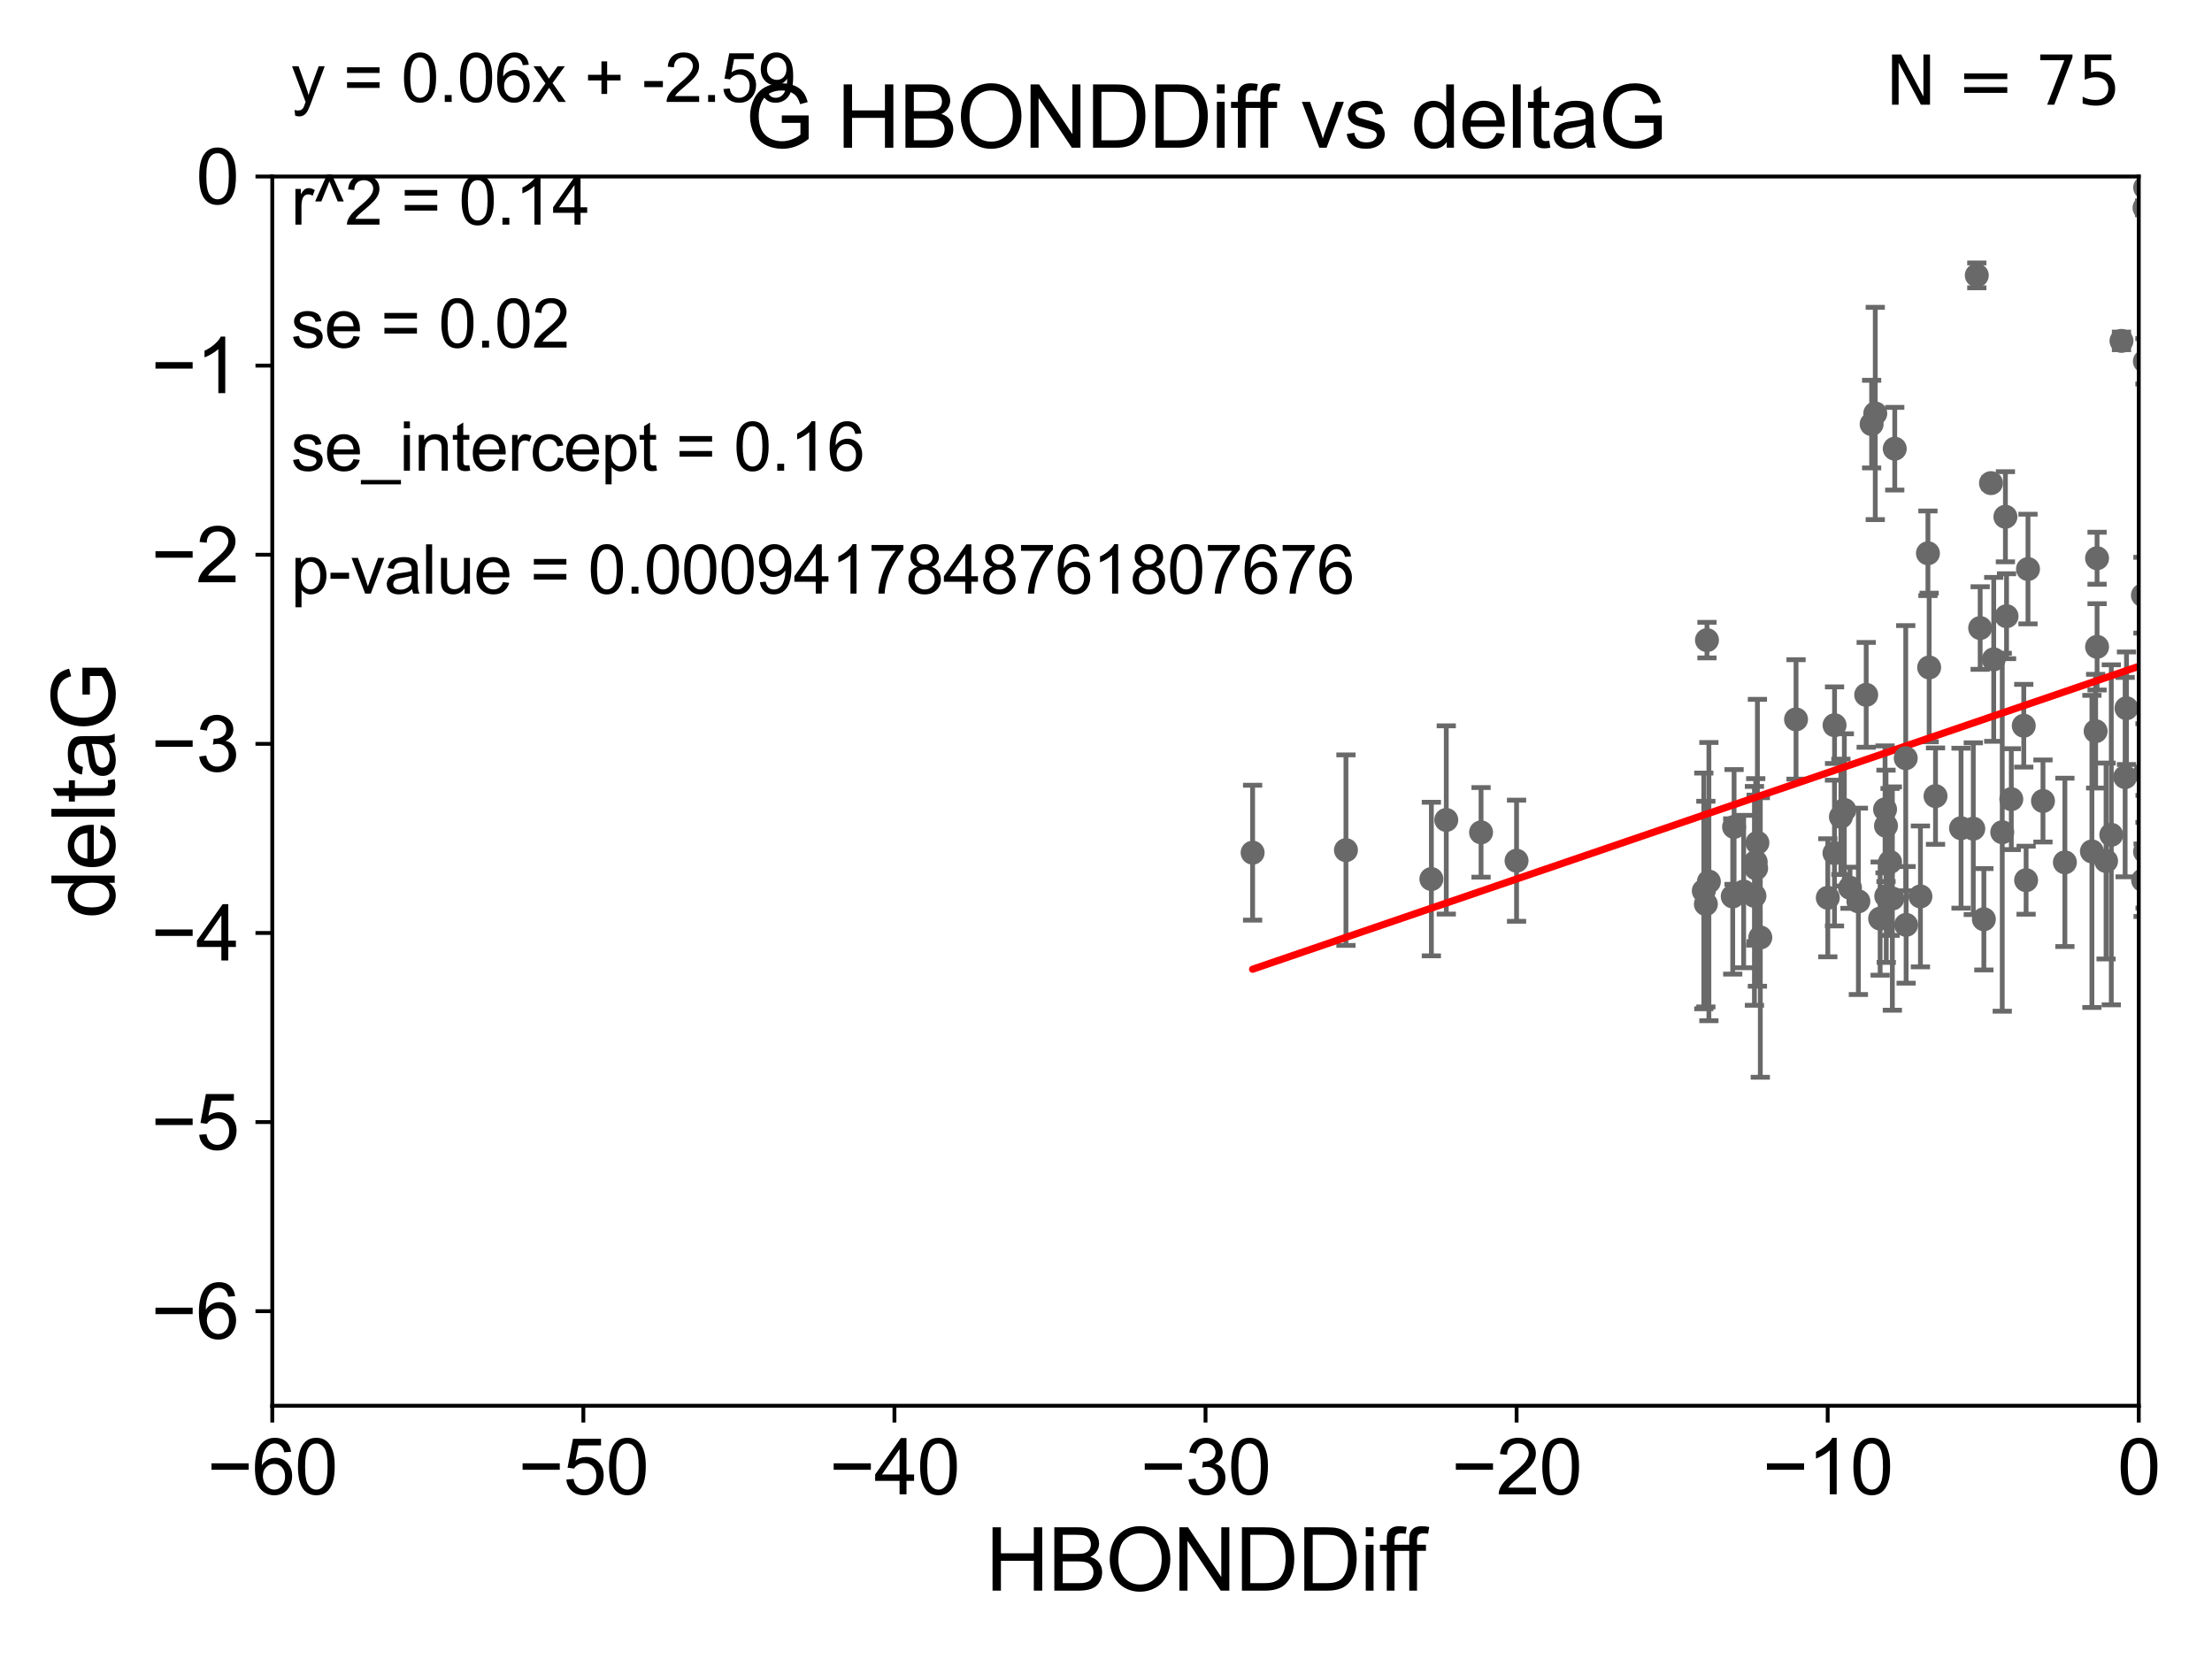 <?xml version="1.0" encoding="utf-8" standalone="no"?>
<!DOCTYPE svg PUBLIC "-//W3C//DTD SVG 1.1//EN"
  "http://www.w3.org/Graphics/SVG/1.1/DTD/svg11.dtd">
<svg xmlns:xlink="http://www.w3.org/1999/xlink" width="460.8pt" height="345.6pt" viewBox="0 0 460.8 345.6" xmlns="http://www.w3.org/2000/svg" version="1.1">
 <defs>
  <style type="text/css">*{stroke-linejoin: round; stroke-linecap: butt}</style>
 </defs>
 <g id="figure_1">
  <g id="patch_1">
   <path d="M 0 345.6 
L 460.8 345.6 
L 460.8 0 
L 0 0 
z
" style="fill: #ffffff"/>
  </g>
  <g id="axes_1">
   <g id="patch_2">
    <path d="M 56.72 292.84 
L 445.545 292.84 
L 445.545 36.775 
L 56.72 36.775 
z
" style="fill: #ffffff"/>
   </g>
   <g id="PathCollection_1">
    <defs>
     <path id="m6df1733f91" d="M 0 1.118 
C 0.297 1.118 0.581 1 0.791 0.791 
C 1 0.581 1.118 0.297 1.118 0 
C 1.118 -0.297 1 -0.581 0.791 -0.791 
C 0.581 -1 0.297 -1.118 0 -1.118 
C -0.297 -1.118 -0.581 -1 -0.791 -0.791 
C -1 -0.581 -1.118 -0.297 -1.118 0 
C -1.118 0.297 -1 0.581 -0.791 0.791 
C -0.581 1 -0.297 1.118 0 1.118 
z
" style="stroke: #696969"/>
    </defs>
    <g clip-path="url(#pd2097bb17f)">
     <use xlink:href="#m6df1733f91" x="387.134" y="187.766" style="fill: #696969; stroke: #696969"/>
     <use xlink:href="#m6df1733f91" x="361.241" y="172.264" style="fill: #696969; stroke: #696969"/>
     <use xlink:href="#m6df1733f91" x="397.079" y="192.668" style="fill: #696969; stroke: #696969"/>
     <use xlink:href="#m6df1733f91" x="365.749" y="179.547" style="fill: #696969; stroke: #696969"/>
     <use xlink:href="#m6df1733f91" x="365.48" y="186.627" style="fill: #696969; stroke: #696969"/>
     <use xlink:href="#m6df1733f91" x="355.995" y="183.656" style="fill: #696969; stroke: #696969"/>
     <use xlink:href="#m6df1733f91" x="365.833" y="180.894" style="fill: #696969; stroke: #696969"/>
     <use xlink:href="#m6df1733f91" x="391.668" y="191.362" style="fill: #696969; stroke: #696969"/>
     <use xlink:href="#m6df1733f91" x="366.102" y="175.566" style="fill: #696969; stroke: #696969"/>
     <use xlink:href="#m6df1733f91" x="403.205" y="165.842" style="fill: #696969; stroke: #696969"/>
     <use xlink:href="#m6df1733f91" x="400.06" y="186.741" style="fill: #696969; stroke: #696969"/>
     <use xlink:href="#m6df1733f91" x="392.942" y="186.675" style="fill: #696969; stroke: #696969"/>
     <use xlink:href="#m6df1733f91" x="366.704" y="195.295" style="fill: #696969; stroke: #696969"/>
     <use xlink:href="#m6df1733f91" x="385.389" y="184.94" style="fill: #696969; stroke: #696969"/>
     <use xlink:href="#m6df1733f91" x="374.148" y="149.865" style="fill: #696969; stroke: #696969"/>
     <use xlink:href="#m6df1733f91" x="382.171" y="151.072" style="fill: #696969; stroke: #696969"/>
     <use xlink:href="#m6df1733f91" x="422.467" y="118.544" style="fill: #696969; stroke: #696969"/>
     <use xlink:href="#m6df1733f91" x="393.734" y="179.561" style="fill: #696969; stroke: #696969"/>
     <use xlink:href="#m6df1733f91" x="360.959" y="186.743" style="fill: #696969; stroke: #696969"/>
     <use xlink:href="#m6df1733f91" x="301.285" y="170.809" style="fill: #696969; stroke: #696969"/>
     <use xlink:href="#m6df1733f91" x="298.182" y="183.121" style="fill: #696969; stroke: #696969"/>
     <use xlink:href="#m6df1733f91" x="354.934" y="185.595" style="fill: #696969; stroke: #696969"/>
     <use xlink:href="#m6df1733f91" x="384.209" y="168.724" style="fill: #696969; stroke: #696969"/>
     <use xlink:href="#m6df1733f91" x="390.651" y="86.133" style="fill: #696969; stroke: #696969"/>
     <use xlink:href="#m6df1733f91" x="392.888" y="172.036" style="fill: #696969; stroke: #696969"/>
     <use xlink:href="#m6df1733f91" x="412.506" y="130.831" style="fill: #696969; stroke: #696969"/>
     <use xlink:href="#m6df1733f91" x="394.213" y="187.184" style="fill: #696969; stroke: #696969"/>
     <use xlink:href="#m6df1733f91" x="422.076" y="183.361" style="fill: #696969; stroke: #696969"/>
     <use xlink:href="#m6df1733f91" x="436.856" y="116.288" style="fill: #696969; stroke: #696969"/>
     <use xlink:href="#m6df1733f91" x="446.448" y="183.361" style="fill: #696969; stroke: #696969"/>
     <use xlink:href="#m6df1733f91" x="380.765" y="187.024" style="fill: #696969; stroke: #696969"/>
     <use xlink:href="#m6df1733f91" x="363.235" y="185.726" style="fill: #696969; stroke: #696969"/>
     <use xlink:href="#m6df1733f91" x="308.531" y="173.397" style="fill: #696969; stroke: #696969"/>
     <use xlink:href="#m6df1733f91" x="355.364" y="188.337" style="fill: #696969; stroke: #696969"/>
     <use xlink:href="#m6df1733f91" x="397" y="157.948" style="fill: #696969; stroke: #696969"/>
     <use xlink:href="#m6df1733f91" x="383.494" y="170.152" style="fill: #696969; stroke: #696969"/>
     <use xlink:href="#m6df1733f91" x="315.926" y="179.304" style="fill: #696969; stroke: #696969"/>
     <use xlink:href="#m6df1733f91" x="446.854" y="177.423" style="fill: #696969; stroke: #696969"/>
     <use xlink:href="#m6df1733f91" x="425.589" y="166.859" style="fill: #696969; stroke: #696969"/>
     <use xlink:href="#m6df1733f91" x="417.106" y="173.37" style="fill: #696969; stroke: #696969"/>
     <use xlink:href="#m6df1733f91" x="408.52" y="172.527" style="fill: #696969; stroke: #696969"/>
     <use xlink:href="#m6df1733f91" x="421.588" y="151.181" style="fill: #696969; stroke: #696969"/>
     <use xlink:href="#m6df1733f91" x="455.908" y="177.035" style="fill: #696969; stroke: #696969"/>
     <use xlink:href="#m6df1733f91" x="442.988" y="147.535" style="fill: #696969; stroke: #696969"/>
     <use xlink:href="#m6df1733f91" x="388.763" y="144.75" style="fill: #696969; stroke: #696969"/>
     <use xlink:href="#m6df1733f91" x="382.157" y="177.712" style="fill: #696969; stroke: #696969"/>
     <use xlink:href="#m6df1733f91" x="389.896" y="88.35" style="fill: #696969; stroke: #696969"/>
     <use xlink:href="#m6df1733f91" x="280.385" y="177.103" style="fill: #696969; stroke: #696969"/>
     <use xlink:href="#m6df1733f91" x="415.33" y="137.356" style="fill: #696969; stroke: #696969"/>
     <use xlink:href="#m6df1733f91" x="413.274" y="191.497" style="fill: #696969; stroke: #696969"/>
     <use xlink:href="#m6df1733f91" x="446.837" y="161.044" style="fill: #696969; stroke: #696969"/>
     <use xlink:href="#m6df1733f91" x="436.562" y="152.317" style="fill: #696969; stroke: #696969"/>
     <use xlink:href="#m6df1733f91" x="414.757" y="100.642" style="fill: #696969; stroke: #696969"/>
     <use xlink:href="#m6df1733f91" x="418.001" y="128.37" style="fill: #696969; stroke: #696969"/>
     <use xlink:href="#m6df1733f91" x="394.711" y="93.472" style="fill: #696969; stroke: #696969"/>
     <use xlink:href="#m6df1733f91" x="392.694" y="168.607" style="fill: #696969; stroke: #696969"/>
     <use xlink:href="#m6df1733f91" x="442.707" y="161.883" style="fill: #696969; stroke: #696969"/>
     <use xlink:href="#m6df1733f91" x="260.944" y="177.627" style="fill: #696969; stroke: #696969"/>
     <use xlink:href="#m6df1733f91" x="411.072" y="172.629" style="fill: #696969; stroke: #696969"/>
     <use xlink:href="#m6df1733f91" x="418.991" y="166.478" style="fill: #696969; stroke: #696969"/>
     <use xlink:href="#m6df1733f91" x="436.859" y="134.75" style="fill: #696969; stroke: #696969"/>
     <use xlink:href="#m6df1733f91" x="446.879" y="39.074" style="fill: #696969; stroke: #696969"/>
     <use xlink:href="#m6df1733f91" x="417.763" y="107.649" style="fill: #696969; stroke: #696969"/>
     <use xlink:href="#m6df1733f91" x="401.879" y="139.042" style="fill: #696969; stroke: #696969"/>
     <use xlink:href="#m6df1733f91" x="446.413" y="123.993" style="fill: #696969; stroke: #696969"/>
     <use xlink:href="#m6df1733f91" x="411.803" y="57.363" style="fill: #696969; stroke: #696969"/>
     <use xlink:href="#m6df1733f91" x="441.944" y="71.012" style="fill: #696969; stroke: #696969"/>
     <use xlink:href="#m6df1733f91" x="435.782" y="177.365" style="fill: #696969; stroke: #696969"/>
     <use xlink:href="#m6df1733f91" x="438.735" y="179.365" style="fill: #696969; stroke: #696969"/>
     <use xlink:href="#m6df1733f91" x="446.821" y="75.265" style="fill: #696969; stroke: #696969"/>
     <use xlink:href="#m6df1733f91" x="355.592" y="133.35" style="fill: #696969; stroke: #696969"/>
     <use xlink:href="#m6df1733f91" x="401.623" y="115.259" style="fill: #696969; stroke: #696969"/>
     <use xlink:href="#m6df1733f91" x="439.82" y="173.908" style="fill: #696969; stroke: #696969"/>
     <use xlink:href="#m6df1733f91" x="446.752" y="43.3" style="fill: #696969; stroke: #696969"/>
     <use xlink:href="#m6df1733f91" x="430.154" y="179.642" style="fill: #696969; stroke: #696969"/>
    </g>
   </g>
   <g id="matplotlib.axis_1">
    <g id="xtick_1">
     <g id="line2d_1">
      <defs>
       <path id="m1eee844c89" d="M 0 0 
L 0 3.5 
" style="stroke: #000000; stroke-width: 0.8"/>
      </defs>
      <g>
       <use xlink:href="#m1eee844c89" x="56.72" y="292.84" style="stroke: #000000; stroke-width: 0.8"/>
      </g>
     </g>
     <g id="text_1">
      <!-- −60 -->
      <g transform="translate(43.15 311.293)scale(0.16 -0.16)">
       <defs>
        <path id="ArialMT-2212" d="M 3381 1997 
L 356 1997 
L 356 2522 
L 3381 2522 
L 3381 1997 
z
" transform="scale(0.016)"/>
        <path id="ArialMT-36" d="M 3184 3459 
L 2625 3416 
Q 2550 3747 2413 3897 
Q 2184 4138 1850 4138 
Q 1581 4138 1378 3988 
Q 1113 3794 959 3422 
Q 806 3050 800 2363 
Q 1003 2672 1297 2822 
Q 1591 2972 1913 2972 
Q 2475 2972 2870 2558 
Q 3266 2144 3266 1488 
Q 3266 1056 3080 686 
Q 2894 316 2569 119 
Q 2244 -78 1831 -78 
Q 1128 -78 684 439 
Q 241 956 241 2144 
Q 241 3472 731 4075 
Q 1159 4600 1884 4600 
Q 2425 4600 2770 4297 
Q 3116 3994 3184 3459 
z
M 888 1484 
Q 888 1194 1011 928 
Q 1134 663 1356 523 
Q 1578 384 1822 384 
Q 2178 384 2434 671 
Q 2691 959 2691 1453 
Q 2691 1928 2437 2201 
Q 2184 2475 1800 2475 
Q 1419 2475 1153 2201 
Q 888 1928 888 1484 
z
" transform="scale(0.016)"/>
        <path id="ArialMT-30" d="M 266 2259 
Q 266 3072 433 3567 
Q 600 4063 929 4331 
Q 1259 4600 1759 4600 
Q 2128 4600 2406 4451 
Q 2684 4303 2865 4023 
Q 3047 3744 3150 3342 
Q 3253 2941 3253 2259 
Q 3253 1453 3087 958 
Q 2922 463 2592 192 
Q 2263 -78 1759 -78 
Q 1097 -78 719 397 
Q 266 969 266 2259 
z
M 844 2259 
Q 844 1131 1108 757 
Q 1372 384 1759 384 
Q 2147 384 2411 759 
Q 2675 1134 2675 2259 
Q 2675 3391 2411 3762 
Q 2147 4134 1753 4134 
Q 1366 4134 1134 3806 
Q 844 3388 844 2259 
z
" transform="scale(0.016)"/>
       </defs>
       <use xlink:href="#ArialMT-2212"/>
       <use xlink:href="#ArialMT-36" x="58.398"/>
       <use xlink:href="#ArialMT-30" x="114.014"/>
      </g>
     </g>
    </g>
    <g id="xtick_2">
     <g id="line2d_2">
      <g>
       <use xlink:href="#m1eee844c89" x="121.524" y="292.84" style="stroke: #000000; stroke-width: 0.8"/>
      </g>
     </g>
     <g id="text_2">
      <!-- −50 -->
      <g transform="translate(107.954 311.293)scale(0.16 -0.16)">
       <defs>
        <path id="ArialMT-35" d="M 266 1200 
L 856 1250 
Q 922 819 1161 601 
Q 1400 384 1738 384 
Q 2144 384 2425 690 
Q 2706 997 2706 1503 
Q 2706 1984 2436 2262 
Q 2166 2541 1728 2541 
Q 1456 2541 1237 2417 
Q 1019 2294 894 2097 
L 366 2166 
L 809 4519 
L 3088 4519 
L 3088 3981 
L 1259 3981 
L 1013 2750 
Q 1425 3038 1878 3038 
Q 2478 3038 2890 2622 
Q 3303 2206 3303 1553 
Q 3303 931 2941 478 
Q 2500 -78 1738 -78 
Q 1113 -78 717 272 
Q 322 622 266 1200 
z
" transform="scale(0.016)"/>
       </defs>
       <use xlink:href="#ArialMT-2212"/>
       <use xlink:href="#ArialMT-35" x="58.398"/>
       <use xlink:href="#ArialMT-30" x="114.014"/>
      </g>
     </g>
    </g>
    <g id="xtick_3">
     <g id="line2d_3">
      <g>
       <use xlink:href="#m1eee844c89" x="186.328" y="292.84" style="stroke: #000000; stroke-width: 0.8"/>
      </g>
     </g>
     <g id="text_3">
      <!-- −40 -->
      <g transform="translate(172.758 311.293)scale(0.16 -0.16)">
       <defs>
        <path id="ArialMT-34" d="M 2069 0 
L 2069 1097 
L 81 1097 
L 81 1613 
L 2172 4581 
L 2631 4581 
L 2631 1613 
L 3250 1613 
L 3250 1097 
L 2631 1097 
L 2631 0 
L 2069 0 
z
M 2069 1613 
L 2069 3678 
L 634 1613 
L 2069 1613 
z
" transform="scale(0.016)"/>
       </defs>
       <use xlink:href="#ArialMT-2212"/>
       <use xlink:href="#ArialMT-34" x="58.398"/>
       <use xlink:href="#ArialMT-30" x="114.014"/>
      </g>
     </g>
    </g>
    <g id="xtick_4">
     <g id="line2d_4">
      <g>
       <use xlink:href="#m1eee844c89" x="251.132" y="292.84" style="stroke: #000000; stroke-width: 0.8"/>
      </g>
     </g>
     <g id="text_4">
      <!-- −30 -->
      <g transform="translate(237.562 311.293)scale(0.16 -0.16)">
       <defs>
        <path id="ArialMT-33" d="M 269 1209 
L 831 1284 
Q 928 806 1161 595 
Q 1394 384 1728 384 
Q 2125 384 2398 659 
Q 2672 934 2672 1341 
Q 2672 1728 2419 1979 
Q 2166 2231 1775 2231 
Q 1616 2231 1378 2169 
L 1441 2663 
Q 1497 2656 1531 2656 
Q 1891 2656 2178 2843 
Q 2466 3031 2466 3422 
Q 2466 3731 2256 3934 
Q 2047 4138 1716 4138 
Q 1388 4138 1169 3931 
Q 950 3725 888 3313 
L 325 3413 
Q 428 3978 793 4289 
Q 1159 4600 1703 4600 
Q 2078 4600 2393 4439 
Q 2709 4278 2876 4000 
Q 3044 3722 3044 3409 
Q 3044 3113 2884 2869 
Q 2725 2625 2413 2481 
Q 2819 2388 3044 2092 
Q 3269 1797 3269 1353 
Q 3269 753 2831 336 
Q 2394 -81 1725 -81 
Q 1122 -81 723 278 
Q 325 638 269 1209 
z
" transform="scale(0.016)"/>
       </defs>
       <use xlink:href="#ArialMT-2212"/>
       <use xlink:href="#ArialMT-33" x="58.398"/>
       <use xlink:href="#ArialMT-30" x="114.014"/>
      </g>
     </g>
    </g>
    <g id="xtick_5">
     <g id="line2d_5">
      <g>
       <use xlink:href="#m1eee844c89" x="315.937" y="292.84" style="stroke: #000000; stroke-width: 0.8"/>
      </g>
     </g>
     <g id="text_5">
      <!-- −20 -->
      <g transform="translate(302.367 311.293)scale(0.16 -0.16)">
       <defs>
        <path id="ArialMT-32" d="M 3222 541 
L 3222 0 
L 194 0 
Q 188 203 259 391 
Q 375 700 629 1000 
Q 884 1300 1366 1694 
Q 2113 2306 2375 2664 
Q 2638 3022 2638 3341 
Q 2638 3675 2398 3904 
Q 2159 4134 1775 4134 
Q 1369 4134 1125 3890 
Q 881 3647 878 3216 
L 300 3275 
Q 359 3922 746 4261 
Q 1134 4600 1788 4600 
Q 2447 4600 2831 4234 
Q 3216 3869 3216 3328 
Q 3216 3053 3103 2787 
Q 2991 2522 2730 2228 
Q 2469 1934 1863 1422 
Q 1356 997 1212 845 
Q 1069 694 975 541 
L 3222 541 
z
" transform="scale(0.016)"/>
       </defs>
       <use xlink:href="#ArialMT-2212"/>
       <use xlink:href="#ArialMT-32" x="58.398"/>
       <use xlink:href="#ArialMT-30" x="114.014"/>
      </g>
     </g>
    </g>
    <g id="xtick_6">
     <g id="line2d_6">
      <g>
       <use xlink:href="#m1eee844c89" x="380.741" y="292.84" style="stroke: #000000; stroke-width: 0.8"/>
      </g>
     </g>
     <g id="text_6">
      <!-- −10 -->
      <g transform="translate(367.171 311.293)scale(0.16 -0.16)">
       <defs>
        <path id="ArialMT-31" d="M 2384 0 
L 1822 0 
L 1822 3584 
Q 1619 3391 1289 3197 
Q 959 3003 697 2906 
L 697 3450 
Q 1169 3672 1522 3987 
Q 1875 4303 2022 4600 
L 2384 4600 
L 2384 0 
z
" transform="scale(0.016)"/>
       </defs>
       <use xlink:href="#ArialMT-2212"/>
       <use xlink:href="#ArialMT-31" x="58.398"/>
       <use xlink:href="#ArialMT-30" x="114.014"/>
      </g>
     </g>
    </g>
    <g id="xtick_7">
     <g id="line2d_7">
      <g>
       <use xlink:href="#m1eee844c89" x="445.545" y="292.84" style="stroke: #000000; stroke-width: 0.8"/>
      </g>
     </g>
     <g id="text_7">
      <!-- 0 -->
      <g transform="translate(441.096 311.293)scale(0.16 -0.16)">
       <use xlink:href="#ArialMT-30"/>
      </g>
     </g>
    </g>
    <g id="text_8">
     <!-- HBONDDiff -->
     <g transform="translate(205.287 331.357)scale(0.18 -0.18)">
      <defs>
       <path id="ArialMT-48" d="M 513 0 
L 513 4581 
L 1119 4581 
L 1119 2700 
L 3500 2700 
L 3500 4581 
L 4106 4581 
L 4106 0 
L 3500 0 
L 3500 2159 
L 1119 2159 
L 1119 0 
L 513 0 
z
" transform="scale(0.016)"/>
       <path id="ArialMT-42" d="M 469 0 
L 469 4581 
L 2188 4581 
Q 2713 4581 3030 4442 
Q 3347 4303 3526 4014 
Q 3706 3725 3706 3409 
Q 3706 3116 3547 2856 
Q 3388 2597 3066 2438 
Q 3481 2316 3704 2022 
Q 3928 1728 3928 1328 
Q 3928 1006 3792 729 
Q 3656 453 3456 303 
Q 3256 153 2954 76 
Q 2653 0 2216 0 
L 469 0 
z
M 1075 2656 
L 2066 2656 
Q 2469 2656 2644 2709 
Q 2875 2778 2992 2937 
Q 3109 3097 3109 3338 
Q 3109 3566 3000 3739 
Q 2891 3913 2687 3977 
Q 2484 4041 1991 4041 
L 1075 4041 
L 1075 2656 
z
M 1075 541 
L 2216 541 
Q 2509 541 2628 563 
Q 2838 600 2978 687 
Q 3119 775 3209 942 
Q 3300 1109 3300 1328 
Q 3300 1584 3169 1773 
Q 3038 1963 2805 2039 
Q 2572 2116 2134 2116 
L 1075 2116 
L 1075 541 
z
" transform="scale(0.016)"/>
       <path id="ArialMT-4f" d="M 309 2231 
Q 309 3372 921 4017 
Q 1534 4663 2503 4663 
Q 3138 4663 3647 4359 
Q 4156 4056 4423 3514 
Q 4691 2972 4691 2284 
Q 4691 1588 4409 1038 
Q 4128 488 3612 205 
Q 3097 -78 2500 -78 
Q 1853 -78 1343 234 
Q 834 547 571 1087 
Q 309 1628 309 2231 
z
M 934 2222 
Q 934 1394 1379 917 
Q 1825 441 2497 441 
Q 3181 441 3623 922 
Q 4066 1403 4066 2288 
Q 4066 2847 3877 3264 
Q 3688 3681 3323 3911 
Q 2959 4141 2506 4141 
Q 1863 4141 1398 3698 
Q 934 3256 934 2222 
z
" transform="scale(0.016)"/>
       <path id="ArialMT-4e" d="M 488 0 
L 488 4581 
L 1109 4581 
L 3516 984 
L 3516 4581 
L 4097 4581 
L 4097 0 
L 3475 0 
L 1069 3600 
L 1069 0 
L 488 0 
z
" transform="scale(0.016)"/>
       <path id="ArialMT-44" d="M 494 0 
L 494 4581 
L 2072 4581 
Q 2606 4581 2888 4516 
Q 3281 4425 3559 4188 
Q 3922 3881 4101 3404 
Q 4281 2928 4281 2316 
Q 4281 1794 4159 1391 
Q 4038 988 3847 723 
Q 3656 459 3429 307 
Q 3203 156 2883 78 
Q 2563 0 2147 0 
L 494 0 
z
M 1100 541 
L 2078 541 
Q 2531 541 2789 625 
Q 3047 709 3200 863 
Q 3416 1078 3536 1442 
Q 3656 1806 3656 2325 
Q 3656 3044 3420 3430 
Q 3184 3816 2847 3947 
Q 2603 4041 2063 4041 
L 1100 4041 
L 1100 541 
z
" transform="scale(0.016)"/>
       <path id="ArialMT-69" d="M 425 3934 
L 425 4581 
L 988 4581 
L 988 3934 
L 425 3934 
z
M 425 0 
L 425 3319 
L 988 3319 
L 988 0 
L 425 0 
z
" transform="scale(0.016)"/>
       <path id="ArialMT-66" d="M 556 0 
L 556 2881 
L 59 2881 
L 59 3319 
L 556 3319 
L 556 3672 
Q 556 4006 616 4169 
Q 697 4388 901 4523 
Q 1106 4659 1475 4659 
Q 1713 4659 2000 4603 
L 1916 4113 
Q 1741 4144 1584 4144 
Q 1328 4144 1222 4034 
Q 1116 3925 1116 3625 
L 1116 3319 
L 1763 3319 
L 1763 2881 
L 1116 2881 
L 1116 0 
L 556 0 
z
" transform="scale(0.016)"/>
      </defs>
      <use xlink:href="#ArialMT-48"/>
      <use xlink:href="#ArialMT-42" x="72.217"/>
      <use xlink:href="#ArialMT-4f" x="138.916"/>
      <use xlink:href="#ArialMT-4e" x="216.699"/>
      <use xlink:href="#ArialMT-44" x="288.916"/>
      <use xlink:href="#ArialMT-44" x="361.133"/>
      <use xlink:href="#ArialMT-69" x="433.35"/>
      <use xlink:href="#ArialMT-66" x="455.566"/>
      <use xlink:href="#ArialMT-66" x="481.6"/>
     </g>
    </g>
   </g>
   <g id="matplotlib.axis_2">
    <g id="ytick_1">
     <g id="line2d_8">
      <defs>
       <path id="m09a5263886" d="M 0 0 
L -3.5 0 
" style="stroke: #000000; stroke-width: 0.8"/>
      </defs>
      <g>
       <use xlink:href="#m09a5263886" x="56.72" y="273.143" style="stroke: #000000; stroke-width: 0.8"/>
      </g>
     </g>
     <g id="text_9">
      <!-- −6 -->
      <g transform="translate(31.477 278.869)scale(0.16 -0.16)">
       <use xlink:href="#ArialMT-2212"/>
       <use xlink:href="#ArialMT-36" x="58.398"/>
      </g>
     </g>
    </g>
    <g id="ytick_2">
     <g id="line2d_9">
      <g>
       <use xlink:href="#m09a5263886" x="56.72" y="233.748" style="stroke: #000000; stroke-width: 0.8"/>
      </g>
     </g>
     <g id="text_10">
      <!-- −5 -->
      <g transform="translate(31.477 239.474)scale(0.16 -0.16)">
       <use xlink:href="#ArialMT-2212"/>
       <use xlink:href="#ArialMT-35" x="58.398"/>
      </g>
     </g>
    </g>
    <g id="ytick_3">
     <g id="line2d_10">
      <g>
       <use xlink:href="#m09a5263886" x="56.72" y="194.353" style="stroke: #000000; stroke-width: 0.8"/>
      </g>
     </g>
     <g id="text_11">
      <!-- −4 -->
      <g transform="translate(31.477 200.08)scale(0.16 -0.16)">
       <use xlink:href="#ArialMT-2212"/>
       <use xlink:href="#ArialMT-34" x="58.398"/>
      </g>
     </g>
    </g>
    <g id="ytick_4">
     <g id="line2d_11">
      <g>
       <use xlink:href="#m09a5263886" x="56.72" y="154.959" style="stroke: #000000; stroke-width: 0.8"/>
      </g>
     </g>
     <g id="text_12">
      <!-- −3 -->
      <g transform="translate(31.477 160.685)scale(0.16 -0.16)">
       <use xlink:href="#ArialMT-2212"/>
       <use xlink:href="#ArialMT-33" x="58.398"/>
      </g>
     </g>
    </g>
    <g id="ytick_5">
     <g id="line2d_12">
      <g>
       <use xlink:href="#m09a5263886" x="56.72" y="115.564" style="stroke: #000000; stroke-width: 0.8"/>
      </g>
     </g>
     <g id="text_13">
      <!-- −2 -->
      <g transform="translate(31.477 121.29)scale(0.16 -0.16)">
       <use xlink:href="#ArialMT-2212"/>
       <use xlink:href="#ArialMT-32" x="58.398"/>
      </g>
     </g>
    </g>
    <g id="ytick_6">
     <g id="line2d_13">
      <g>
       <use xlink:href="#m09a5263886" x="56.72" y="76.17" style="stroke: #000000; stroke-width: 0.8"/>
      </g>
     </g>
     <g id="text_14">
      <!-- −1 -->
      <g transform="translate(31.477 81.896)scale(0.16 -0.16)">
       <use xlink:href="#ArialMT-2212"/>
       <use xlink:href="#ArialMT-31" x="58.398"/>
      </g>
     </g>
    </g>
    <g id="ytick_7">
     <g id="line2d_14">
      <g>
       <use xlink:href="#m09a5263886" x="56.72" y="36.775" style="stroke: #000000; stroke-width: 0.8"/>
      </g>
     </g>
     <g id="text_15">
      <!-- 0 -->
      <g transform="translate(40.822 42.501)scale(0.16 -0.16)">
       <use xlink:href="#ArialMT-30"/>
      </g>
     </g>
    </g>
    <g id="text_16">
     <!-- deltaG -->
     <g transform="translate(23.9 191.322)rotate(-90)scale(0.18 -0.18)">
      <defs>
       <path id="ArialMT-64" d="M 2575 0 
L 2575 419 
Q 2259 -75 1647 -75 
Q 1250 -75 917 144 
Q 584 363 401 755 
Q 219 1147 219 1656 
Q 219 2153 384 2558 
Q 550 2963 881 3178 
Q 1213 3394 1622 3394 
Q 1922 3394 2156 3267 
Q 2391 3141 2538 2938 
L 2538 4581 
L 3097 4581 
L 3097 0 
L 2575 0 
z
M 797 1656 
Q 797 1019 1065 703 
Q 1334 388 1700 388 
Q 2069 388 2326 689 
Q 2584 991 2584 1609 
Q 2584 2291 2321 2609 
Q 2059 2928 1675 2928 
Q 1300 2928 1048 2622 
Q 797 2316 797 1656 
z
" transform="scale(0.016)"/>
       <path id="ArialMT-65" d="M 2694 1069 
L 3275 997 
Q 3138 488 2766 206 
Q 2394 -75 1816 -75 
Q 1088 -75 661 373 
Q 234 822 234 1631 
Q 234 2469 665 2931 
Q 1097 3394 1784 3394 
Q 2450 3394 2872 2941 
Q 3294 2488 3294 1666 
Q 3294 1616 3291 1516 
L 816 1516 
Q 847 969 1125 678 
Q 1403 388 1819 388 
Q 2128 388 2347 550 
Q 2566 713 2694 1069 
z
M 847 1978 
L 2700 1978 
Q 2663 2397 2488 2606 
Q 2219 2931 1791 2931 
Q 1403 2931 1139 2672 
Q 875 2413 847 1978 
z
" transform="scale(0.016)"/>
       <path id="ArialMT-6c" d="M 409 0 
L 409 4581 
L 972 4581 
L 972 0 
L 409 0 
z
" transform="scale(0.016)"/>
       <path id="ArialMT-74" d="M 1650 503 
L 1731 6 
Q 1494 -44 1306 -44 
Q 1000 -44 831 53 
Q 663 150 594 308 
Q 525 466 525 972 
L 525 2881 
L 113 2881 
L 113 3319 
L 525 3319 
L 525 4141 
L 1084 4478 
L 1084 3319 
L 1650 3319 
L 1650 2881 
L 1084 2881 
L 1084 941 
Q 1084 700 1114 631 
Q 1144 563 1211 522 
Q 1278 481 1403 481 
Q 1497 481 1650 503 
z
" transform="scale(0.016)"/>
       <path id="ArialMT-61" d="M 2588 409 
Q 2275 144 1986 34 
Q 1697 -75 1366 -75 
Q 819 -75 525 192 
Q 231 459 231 875 
Q 231 1119 342 1320 
Q 453 1522 633 1644 
Q 813 1766 1038 1828 
Q 1203 1872 1538 1913 
Q 2219 1994 2541 2106 
Q 2544 2222 2544 2253 
Q 2544 2597 2384 2738 
Q 2169 2928 1744 2928 
Q 1347 2928 1158 2789 
Q 969 2650 878 2297 
L 328 2372 
Q 403 2725 575 2942 
Q 747 3159 1072 3276 
Q 1397 3394 1825 3394 
Q 2250 3394 2515 3294 
Q 2781 3194 2906 3042 
Q 3031 2891 3081 2659 
Q 3109 2516 3109 2141 
L 3109 1391 
Q 3109 606 3145 398 
Q 3181 191 3288 0 
L 2700 0 
Q 2613 175 2588 409 
z
M 2541 1666 
Q 2234 1541 1622 1453 
Q 1275 1403 1131 1340 
Q 988 1278 909 1158 
Q 831 1038 831 891 
Q 831 666 1001 516 
Q 1172 366 1500 366 
Q 1825 366 2078 508 
Q 2331 650 2450 897 
Q 2541 1088 2541 1459 
L 2541 1666 
z
" transform="scale(0.016)"/>
       <path id="ArialMT-47" d="M 2638 1797 
L 2638 2334 
L 4578 2338 
L 4578 638 
Q 4131 281 3656 101 
Q 3181 -78 2681 -78 
Q 2006 -78 1454 211 
Q 903 500 622 1047 
Q 341 1594 341 2269 
Q 341 2938 620 3517 
Q 900 4097 1425 4378 
Q 1950 4659 2634 4659 
Q 3131 4659 3532 4498 
Q 3934 4338 4162 4050 
Q 4391 3763 4509 3300 
L 3963 3150 
Q 3859 3500 3706 3700 
Q 3553 3900 3268 4020 
Q 2984 4141 2638 4141 
Q 2222 4141 1919 4014 
Q 1616 3888 1430 3681 
Q 1244 3475 1141 3228 
Q 966 2803 966 2306 
Q 966 1694 1177 1281 
Q 1388 869 1791 669 
Q 2194 469 2647 469 
Q 3041 469 3416 620 
Q 3791 772 3984 944 
L 3984 1797 
L 2638 1797 
z
" transform="scale(0.016)"/>
      </defs>
      <use xlink:href="#ArialMT-64"/>
      <use xlink:href="#ArialMT-65" x="55.615"/>
      <use xlink:href="#ArialMT-6c" x="111.23"/>
      <use xlink:href="#ArialMT-74" x="133.447"/>
      <use xlink:href="#ArialMT-61" x="161.23"/>
      <use xlink:href="#ArialMT-47" x="216.846"/>
     </g>
    </g>
   </g>
   <g id="LineCollection_1">
    <path d="M 387.134 207.177 
L 387.134 168.355 
" clip-path="url(#pd2097bb17f)" style="fill: none; stroke: #696969"/>
    <path d="M 361.241 184.214 
L 361.241 160.315 
" clip-path="url(#pd2097bb17f)" style="fill: none; stroke: #696969"/>
    <path d="M 397.079 204.811 
L 397.079 180.525 
" clip-path="url(#pd2097bb17f)" style="fill: none; stroke: #696969"/>
    <path d="M 365.749 196.891 
L 365.749 162.203 
" clip-path="url(#pd2097bb17f)" style="fill: none; stroke: #696969"/>
    <path d="M 365.48 209.422 
L 365.48 163.832 
" clip-path="url(#pd2097bb17f)" style="fill: none; stroke: #696969"/>
    <path d="M 355.995 212.633 
L 355.995 154.679 
" clip-path="url(#pd2097bb17f)" style="fill: none; stroke: #696969"/>
    <path d="M 365.833 196.15 
L 365.833 165.638 
" clip-path="url(#pd2097bb17f)" style="fill: none; stroke: #696969"/>
    <path d="M 391.668 203.155 
L 391.668 179.569 
" clip-path="url(#pd2097bb17f)" style="fill: none; stroke: #696969"/>
    <path d="M 366.102 205.447 
L 366.102 145.685 
" clip-path="url(#pd2097bb17f)" style="fill: none; stroke: #696969"/>
    <path d="M 403.205 175.881 
L 403.205 155.804 
" clip-path="url(#pd2097bb17f)" style="fill: none; stroke: #696969"/>
    <path d="M 400.06 201.422 
L 400.06 172.061 
" clip-path="url(#pd2097bb17f)" style="fill: none; stroke: #696969"/>
    <path d="M 392.942 200.482 
L 392.942 172.868 
" clip-path="url(#pd2097bb17f)" style="fill: none; stroke: #696969"/>
    <path d="M 366.704 224.411 
L 366.704 166.18 
" clip-path="url(#pd2097bb17f)" style="fill: none; stroke: #696969"/>
    <path d="M 385.389 189.225 
L 385.389 180.655 
" clip-path="url(#pd2097bb17f)" style="fill: none; stroke: #696969"/>
    <path d="M 374.148 162.303 
L 374.148 137.427 
" clip-path="url(#pd2097bb17f)" style="fill: none; stroke: #696969"/>
    <path d="M 382.171 159.052 
L 382.171 143.092 
" clip-path="url(#pd2097bb17f)" style="fill: none; stroke: #696969"/>
    <path d="M 422.467 129.964 
L 422.467 107.124 
" clip-path="url(#pd2097bb17f)" style="fill: none; stroke: #696969"/>
    <path d="M 393.734 194.86 
L 393.734 164.263 
" clip-path="url(#pd2097bb17f)" style="fill: none; stroke: #696969"/>
    <path d="M 360.959 202.923 
L 360.959 170.563 
" clip-path="url(#pd2097bb17f)" style="fill: none; stroke: #696969"/>
    <path d="M 301.285 190.416 
L 301.285 151.203 
" clip-path="url(#pd2097bb17f)" style="fill: none; stroke: #696969"/>
    <path d="M 298.182 199.12 
L 298.182 167.123 
" clip-path="url(#pd2097bb17f)" style="fill: none; stroke: #696969"/>
    <path d="M 354.934 210.144 
L 354.934 161.047 
" clip-path="url(#pd2097bb17f)" style="fill: none; stroke: #696969"/>
    <path d="M 384.209 184.584 
L 384.209 152.864 
" clip-path="url(#pd2097bb17f)" style="fill: none; stroke: #696969"/>
    <path d="M 390.651 108.244 
L 390.651 64.022 
" clip-path="url(#pd2097bb17f)" style="fill: none; stroke: #696969"/>
    <path d="M 392.888 183.631 
L 392.888 160.441 
" clip-path="url(#pd2097bb17f)" style="fill: none; stroke: #696969"/>
    <path d="M 412.506 139.431 
L 412.506 122.23 
" clip-path="url(#pd2097bb17f)" style="fill: none; stroke: #696969"/>
    <path d="M 394.213 210.444 
L 394.213 163.924 
" clip-path="url(#pd2097bb17f)" style="fill: none; stroke: #696969"/>
    <path d="M 422.076 190.447 
L 422.076 176.274 
" clip-path="url(#pd2097bb17f)" style="fill: none; stroke: #696969"/>
    <path d="M 436.856 121.701 
L 436.856 110.875 
" clip-path="url(#pd2097bb17f)" style="fill: none; stroke: #696969"/>
    <path d="M 446.448 190.918 
L 446.448 175.804 
" clip-path="url(#pd2097bb17f)" style="fill: none; stroke: #696969"/>
    <path d="M 380.765 199.324 
L 380.765 174.725 
" clip-path="url(#pd2097bb17f)" style="fill: none; stroke: #696969"/>
    <path d="M 363.235 201.602 
L 363.235 169.849 
" clip-path="url(#pd2097bb17f)" style="fill: none; stroke: #696969"/>
    <path d="M 308.531 182.729 
L 308.531 164.065 
" clip-path="url(#pd2097bb17f)" style="fill: none; stroke: #696969"/>
    <path d="M 355.364 209.758 
L 355.364 166.916 
" clip-path="url(#pd2097bb17f)" style="fill: none; stroke: #696969"/>
    <path d="M 397 185.574 
L 397 130.321 
" clip-path="url(#pd2097bb17f)" style="fill: none; stroke: #696969"/>
    <path d="M 383.494 182.166 
L 383.494 158.137 
" clip-path="url(#pd2097bb17f)" style="fill: none; stroke: #696969"/>
    <path d="M 315.926 191.921 
L 315.926 166.688 
" clip-path="url(#pd2097bb17f)" style="fill: none; stroke: #696969"/>
    <path d="M 446.854 189.152 
L 446.854 165.694 
" clip-path="url(#pd2097bb17f)" style="fill: none; stroke: #696969"/>
    <path d="M 425.589 175.403 
L 425.589 158.316 
" clip-path="url(#pd2097bb17f)" style="fill: none; stroke: #696969"/>
    <path d="M 417.106 210.653 
L 417.106 136.087 
" clip-path="url(#pd2097bb17f)" style="fill: none; stroke: #696969"/>
    <path d="M 408.52 189.186 
L 408.52 155.867 
" clip-path="url(#pd2097bb17f)" style="fill: none; stroke: #696969"/>
    <path d="M 421.588 159.797 
L 421.588 142.564 
" clip-path="url(#pd2097bb17f)" style="fill: none; stroke: #696969"/>
    <path d="M 455.908 184.347 
L 455.908 169.723 
" clip-path="url(#pd2097bb17f)" style="fill: none; stroke: #696969"/>
    <path d="M 442.988 159.258 
L 442.988 135.813 
" clip-path="url(#pd2097bb17f)" style="fill: none; stroke: #696969"/>
    <path d="M 388.763 155.666 
L 388.763 133.834 
" clip-path="url(#pd2097bb17f)" style="fill: none; stroke: #696969"/>
    <path d="M 382.157 192.894 
L 382.157 162.53 
" clip-path="url(#pd2097bb17f)" style="fill: none; stroke: #696969"/>
    <path d="M 389.896 97.477 
L 389.896 79.222 
" clip-path="url(#pd2097bb17f)" style="fill: none; stroke: #696969"/>
    <path d="M 280.385 196.949 
L 280.385 157.257 
" clip-path="url(#pd2097bb17f)" style="fill: none; stroke: #696969"/>
    <path d="M 415.33 154.429 
L 415.33 120.283 
" clip-path="url(#pd2097bb17f)" style="fill: none; stroke: #696969"/>
    <path d="M 413.274 202.055 
L 413.274 180.939 
" clip-path="url(#pd2097bb17f)" style="fill: none; stroke: #696969"/>
    <path d="M 446.837 171.332 
L 446.837 150.755 
" clip-path="url(#pd2097bb17f)" style="fill: none; stroke: #696969"/>
    <path d="M 436.562 164.165 
L 436.562 140.47 
" clip-path="url(#pd2097bb17f)" style="fill: none; stroke: #696969"/>
    <path d="M 414.757 101.753 
L 414.757 99.531 
" clip-path="url(#pd2097bb17f)" style="fill: none; stroke: #696969"/>
    <path d="M 418.001 137.214 
L 418.001 119.526 
" clip-path="url(#pd2097bb17f)" style="fill: none; stroke: #696969"/>
    <path d="M 394.711 102.084 
L 394.711 84.861 
" clip-path="url(#pd2097bb17f)" style="fill: none; stroke: #696969"/>
    <path d="M 392.694 181.833 
L 392.694 155.381 
" clip-path="url(#pd2097bb17f)" style="fill: none; stroke: #696969"/>
    <path d="M 442.707 182.651 
L 442.707 141.115 
" clip-path="url(#pd2097bb17f)" style="fill: none; stroke: #696969"/>
    <path d="M 260.944 191.679 
L 260.944 163.576 
" clip-path="url(#pd2097bb17f)" style="fill: none; stroke: #696969"/>
    <path d="M 411.072 190.515 
L 411.072 154.744 
" clip-path="url(#pd2097bb17f)" style="fill: none; stroke: #696969"/>
    <path d="M 418.991 176.985 
L 418.991 155.97 
" clip-path="url(#pd2097bb17f)" style="fill: none; stroke: #696969"/>
    <path d="M 436.859 143.736 
L 436.859 125.764 
" clip-path="url(#pd2097bb17f)" style="fill: none; stroke: #696969"/>
    <path d="M 446.879 39.661 
L 446.879 38.486 
" clip-path="url(#pd2097bb17f)" style="fill: none; stroke: #696969"/>
    <path d="M 417.763 117.039 
L 417.763 98.26 
" clip-path="url(#pd2097bb17f)" style="fill: none; stroke: #696969"/>
    <path d="M 401.879 154.523 
L 401.879 123.56 
" clip-path="url(#pd2097bb17f)" style="fill: none; stroke: #696969"/>
    <path d="M 446.413 131.889 
L 446.413 116.097 
" clip-path="url(#pd2097bb17f)" style="fill: none; stroke: #696969"/>
    <path d="M 411.803 59.954 
L 411.803 54.772 
" clip-path="url(#pd2097bb17f)" style="fill: none; stroke: #696969"/>
    <path d="M 441.944 72.852 
L 441.944 69.172 
" clip-path="url(#pd2097bb17f)" style="fill: none; stroke: #696969"/>
    <path d="M 435.782 209.872 
L 435.782 144.859 
" clip-path="url(#pd2097bb17f)" style="fill: none; stroke: #696969"/>
    <path d="M 438.735 199.772 
L 438.735 158.959 
" clip-path="url(#pd2097bb17f)" style="fill: none; stroke: #696969"/>
    <path d="M 446.821 79.995 
L 446.821 70.535 
" clip-path="url(#pd2097bb17f)" style="fill: none; stroke: #696969"/>
    <path d="M 355.592 137.057 
L 355.592 129.643 
" clip-path="url(#pd2097bb17f)" style="fill: none; stroke: #696969"/>
    <path d="M 401.623 124.077 
L 401.623 106.441 
" clip-path="url(#pd2097bb17f)" style="fill: none; stroke: #696969"/>
    <path d="M 439.82 209.327 
L 439.82 138.489 
" clip-path="url(#pd2097bb17f)" style="fill: none; stroke: #696969"/>
    <path d="M 446.752 44.74 
L 446.752 41.86 
" clip-path="url(#pd2097bb17f)" style="fill: none; stroke: #696969"/>
    <path d="M 430.154 197.176 
L 430.154 162.108 
" clip-path="url(#pd2097bb17f)" style="fill: none; stroke: #696969"/>
   </g>
   <g id="line2d_15">
    <defs>
     <path id="mfb4708e001" d="M 2 0 
L -2 -0 
" style="stroke: #696969"/>
    </defs>
    <g clip-path="url(#pd2097bb17f)">
     <use xlink:href="#mfb4708e001" x="387.134" y="207.177" style="fill: #696969; stroke: #696969"/>
     <use xlink:href="#mfb4708e001" x="361.241" y="184.214" style="fill: #696969; stroke: #696969"/>
     <use xlink:href="#mfb4708e001" x="397.079" y="204.811" style="fill: #696969; stroke: #696969"/>
     <use xlink:href="#mfb4708e001" x="365.749" y="196.891" style="fill: #696969; stroke: #696969"/>
     <use xlink:href="#mfb4708e001" x="365.48" y="209.422" style="fill: #696969; stroke: #696969"/>
     <use xlink:href="#mfb4708e001" x="355.995" y="212.633" style="fill: #696969; stroke: #696969"/>
     <use xlink:href="#mfb4708e001" x="365.833" y="196.15" style="fill: #696969; stroke: #696969"/>
     <use xlink:href="#mfb4708e001" x="391.668" y="203.155" style="fill: #696969; stroke: #696969"/>
     <use xlink:href="#mfb4708e001" x="366.102" y="205.447" style="fill: #696969; stroke: #696969"/>
     <use xlink:href="#mfb4708e001" x="403.205" y="175.881" style="fill: #696969; stroke: #696969"/>
     <use xlink:href="#mfb4708e001" x="400.06" y="201.422" style="fill: #696969; stroke: #696969"/>
     <use xlink:href="#mfb4708e001" x="392.942" y="200.482" style="fill: #696969; stroke: #696969"/>
     <use xlink:href="#mfb4708e001" x="366.704" y="224.411" style="fill: #696969; stroke: #696969"/>
     <use xlink:href="#mfb4708e001" x="385.389" y="189.225" style="fill: #696969; stroke: #696969"/>
     <use xlink:href="#mfb4708e001" x="374.148" y="162.303" style="fill: #696969; stroke: #696969"/>
     <use xlink:href="#mfb4708e001" x="382.171" y="159.052" style="fill: #696969; stroke: #696969"/>
     <use xlink:href="#mfb4708e001" x="422.467" y="129.964" style="fill: #696969; stroke: #696969"/>
     <use xlink:href="#mfb4708e001" x="393.734" y="194.86" style="fill: #696969; stroke: #696969"/>
     <use xlink:href="#mfb4708e001" x="360.959" y="202.923" style="fill: #696969; stroke: #696969"/>
     <use xlink:href="#mfb4708e001" x="301.285" y="190.416" style="fill: #696969; stroke: #696969"/>
     <use xlink:href="#mfb4708e001" x="298.182" y="199.12" style="fill: #696969; stroke: #696969"/>
     <use xlink:href="#mfb4708e001" x="354.934" y="210.144" style="fill: #696969; stroke: #696969"/>
     <use xlink:href="#mfb4708e001" x="384.209" y="184.584" style="fill: #696969; stroke: #696969"/>
     <use xlink:href="#mfb4708e001" x="390.651" y="108.244" style="fill: #696969; stroke: #696969"/>
     <use xlink:href="#mfb4708e001" x="392.888" y="183.631" style="fill: #696969; stroke: #696969"/>
     <use xlink:href="#mfb4708e001" x="412.506" y="139.431" style="fill: #696969; stroke: #696969"/>
     <use xlink:href="#mfb4708e001" x="394.213" y="210.444" style="fill: #696969; stroke: #696969"/>
     <use xlink:href="#mfb4708e001" x="422.076" y="190.447" style="fill: #696969; stroke: #696969"/>
     <use xlink:href="#mfb4708e001" x="436.856" y="121.701" style="fill: #696969; stroke: #696969"/>
     <use xlink:href="#mfb4708e001" x="446.448" y="190.918" style="fill: #696969; stroke: #696969"/>
     <use xlink:href="#mfb4708e001" x="380.765" y="199.324" style="fill: #696969; stroke: #696969"/>
     <use xlink:href="#mfb4708e001" x="363.235" y="201.602" style="fill: #696969; stroke: #696969"/>
     <use xlink:href="#mfb4708e001" x="308.531" y="182.729" style="fill: #696969; stroke: #696969"/>
     <use xlink:href="#mfb4708e001" x="355.364" y="209.758" style="fill: #696969; stroke: #696969"/>
     <use xlink:href="#mfb4708e001" x="397" y="185.574" style="fill: #696969; stroke: #696969"/>
     <use xlink:href="#mfb4708e001" x="383.494" y="182.166" style="fill: #696969; stroke: #696969"/>
     <use xlink:href="#mfb4708e001" x="315.926" y="191.921" style="fill: #696969; stroke: #696969"/>
     <use xlink:href="#mfb4708e001" x="446.854" y="189.152" style="fill: #696969; stroke: #696969"/>
     <use xlink:href="#mfb4708e001" x="425.589" y="175.403" style="fill: #696969; stroke: #696969"/>
     <use xlink:href="#mfb4708e001" x="417.106" y="210.653" style="fill: #696969; stroke: #696969"/>
     <use xlink:href="#mfb4708e001" x="408.52" y="189.186" style="fill: #696969; stroke: #696969"/>
     <use xlink:href="#mfb4708e001" x="421.588" y="159.797" style="fill: #696969; stroke: #696969"/>
     <use xlink:href="#mfb4708e001" x="455.908" y="184.347" style="fill: #696969; stroke: #696969"/>
     <use xlink:href="#mfb4708e001" x="442.988" y="159.258" style="fill: #696969; stroke: #696969"/>
     <use xlink:href="#mfb4708e001" x="388.763" y="155.666" style="fill: #696969; stroke: #696969"/>
     <use xlink:href="#mfb4708e001" x="382.157" y="192.894" style="fill: #696969; stroke: #696969"/>
     <use xlink:href="#mfb4708e001" x="389.896" y="97.477" style="fill: #696969; stroke: #696969"/>
     <use xlink:href="#mfb4708e001" x="280.385" y="196.949" style="fill: #696969; stroke: #696969"/>
     <use xlink:href="#mfb4708e001" x="415.33" y="154.429" style="fill: #696969; stroke: #696969"/>
     <use xlink:href="#mfb4708e001" x="413.274" y="202.055" style="fill: #696969; stroke: #696969"/>
     <use xlink:href="#mfb4708e001" x="446.837" y="171.332" style="fill: #696969; stroke: #696969"/>
     <use xlink:href="#mfb4708e001" x="436.562" y="164.165" style="fill: #696969; stroke: #696969"/>
     <use xlink:href="#mfb4708e001" x="414.757" y="101.753" style="fill: #696969; stroke: #696969"/>
     <use xlink:href="#mfb4708e001" x="418.001" y="137.214" style="fill: #696969; stroke: #696969"/>
     <use xlink:href="#mfb4708e001" x="394.711" y="102.084" style="fill: #696969; stroke: #696969"/>
     <use xlink:href="#mfb4708e001" x="392.694" y="181.833" style="fill: #696969; stroke: #696969"/>
     <use xlink:href="#mfb4708e001" x="442.707" y="182.651" style="fill: #696969; stroke: #696969"/>
     <use xlink:href="#mfb4708e001" x="260.944" y="191.679" style="fill: #696969; stroke: #696969"/>
     <use xlink:href="#mfb4708e001" x="411.072" y="190.515" style="fill: #696969; stroke: #696969"/>
     <use xlink:href="#mfb4708e001" x="418.991" y="176.985" style="fill: #696969; stroke: #696969"/>
     <use xlink:href="#mfb4708e001" x="436.859" y="143.736" style="fill: #696969; stroke: #696969"/>
     <use xlink:href="#mfb4708e001" x="446.879" y="39.661" style="fill: #696969; stroke: #696969"/>
     <use xlink:href="#mfb4708e001" x="417.763" y="117.039" style="fill: #696969; stroke: #696969"/>
     <use xlink:href="#mfb4708e001" x="401.879" y="154.523" style="fill: #696969; stroke: #696969"/>
     <use xlink:href="#mfb4708e001" x="446.413" y="131.889" style="fill: #696969; stroke: #696969"/>
     <use xlink:href="#mfb4708e001" x="411.803" y="59.954" style="fill: #696969; stroke: #696969"/>
     <use xlink:href="#mfb4708e001" x="441.944" y="72.852" style="fill: #696969; stroke: #696969"/>
     <use xlink:href="#mfb4708e001" x="435.782" y="209.872" style="fill: #696969; stroke: #696969"/>
     <use xlink:href="#mfb4708e001" x="438.735" y="199.772" style="fill: #696969; stroke: #696969"/>
     <use xlink:href="#mfb4708e001" x="446.821" y="79.995" style="fill: #696969; stroke: #696969"/>
     <use xlink:href="#mfb4708e001" x="355.592" y="137.057" style="fill: #696969; stroke: #696969"/>
     <use xlink:href="#mfb4708e001" x="401.623" y="124.077" style="fill: #696969; stroke: #696969"/>
     <use xlink:href="#mfb4708e001" x="439.82" y="209.327" style="fill: #696969; stroke: #696969"/>
     <use xlink:href="#mfb4708e001" x="446.752" y="44.74" style="fill: #696969; stroke: #696969"/>
     <use xlink:href="#mfb4708e001" x="430.154" y="197.176" style="fill: #696969; stroke: #696969"/>
    </g>
   </g>
   <g id="line2d_16">
    <g clip-path="url(#pd2097bb17f)">
     <use xlink:href="#mfb4708e001" x="387.134" y="168.355" style="fill: #696969; stroke: #696969"/>
     <use xlink:href="#mfb4708e001" x="361.241" y="160.315" style="fill: #696969; stroke: #696969"/>
     <use xlink:href="#mfb4708e001" x="397.079" y="180.525" style="fill: #696969; stroke: #696969"/>
     <use xlink:href="#mfb4708e001" x="365.749" y="162.203" style="fill: #696969; stroke: #696969"/>
     <use xlink:href="#mfb4708e001" x="365.48" y="163.832" style="fill: #696969; stroke: #696969"/>
     <use xlink:href="#mfb4708e001" x="355.995" y="154.679" style="fill: #696969; stroke: #696969"/>
     <use xlink:href="#mfb4708e001" x="365.833" y="165.638" style="fill: #696969; stroke: #696969"/>
     <use xlink:href="#mfb4708e001" x="391.668" y="179.569" style="fill: #696969; stroke: #696969"/>
     <use xlink:href="#mfb4708e001" x="366.102" y="145.685" style="fill: #696969; stroke: #696969"/>
     <use xlink:href="#mfb4708e001" x="403.205" y="155.804" style="fill: #696969; stroke: #696969"/>
     <use xlink:href="#mfb4708e001" x="400.06" y="172.061" style="fill: #696969; stroke: #696969"/>
     <use xlink:href="#mfb4708e001" x="392.942" y="172.868" style="fill: #696969; stroke: #696969"/>
     <use xlink:href="#mfb4708e001" x="366.704" y="166.18" style="fill: #696969; stroke: #696969"/>
     <use xlink:href="#mfb4708e001" x="385.389" y="180.655" style="fill: #696969; stroke: #696969"/>
     <use xlink:href="#mfb4708e001" x="374.148" y="137.427" style="fill: #696969; stroke: #696969"/>
     <use xlink:href="#mfb4708e001" x="382.171" y="143.092" style="fill: #696969; stroke: #696969"/>
     <use xlink:href="#mfb4708e001" x="422.467" y="107.124" style="fill: #696969; stroke: #696969"/>
     <use xlink:href="#mfb4708e001" x="393.734" y="164.263" style="fill: #696969; stroke: #696969"/>
     <use xlink:href="#mfb4708e001" x="360.959" y="170.563" style="fill: #696969; stroke: #696969"/>
     <use xlink:href="#mfb4708e001" x="301.285" y="151.203" style="fill: #696969; stroke: #696969"/>
     <use xlink:href="#mfb4708e001" x="298.182" y="167.123" style="fill: #696969; stroke: #696969"/>
     <use xlink:href="#mfb4708e001" x="354.934" y="161.047" style="fill: #696969; stroke: #696969"/>
     <use xlink:href="#mfb4708e001" x="384.209" y="152.864" style="fill: #696969; stroke: #696969"/>
     <use xlink:href="#mfb4708e001" x="390.651" y="64.022" style="fill: #696969; stroke: #696969"/>
     <use xlink:href="#mfb4708e001" x="392.888" y="160.441" style="fill: #696969; stroke: #696969"/>
     <use xlink:href="#mfb4708e001" x="412.506" y="122.23" style="fill: #696969; stroke: #696969"/>
     <use xlink:href="#mfb4708e001" x="394.213" y="163.924" style="fill: #696969; stroke: #696969"/>
     <use xlink:href="#mfb4708e001" x="422.076" y="176.274" style="fill: #696969; stroke: #696969"/>
     <use xlink:href="#mfb4708e001" x="436.856" y="110.875" style="fill: #696969; stroke: #696969"/>
     <use xlink:href="#mfb4708e001" x="446.448" y="175.804" style="fill: #696969; stroke: #696969"/>
     <use xlink:href="#mfb4708e001" x="380.765" y="174.725" style="fill: #696969; stroke: #696969"/>
     <use xlink:href="#mfb4708e001" x="363.235" y="169.849" style="fill: #696969; stroke: #696969"/>
     <use xlink:href="#mfb4708e001" x="308.531" y="164.065" style="fill: #696969; stroke: #696969"/>
     <use xlink:href="#mfb4708e001" x="355.364" y="166.916" style="fill: #696969; stroke: #696969"/>
     <use xlink:href="#mfb4708e001" x="397" y="130.321" style="fill: #696969; stroke: #696969"/>
     <use xlink:href="#mfb4708e001" x="383.494" y="158.137" style="fill: #696969; stroke: #696969"/>
     <use xlink:href="#mfb4708e001" x="315.926" y="166.688" style="fill: #696969; stroke: #696969"/>
     <use xlink:href="#mfb4708e001" x="446.854" y="165.694" style="fill: #696969; stroke: #696969"/>
     <use xlink:href="#mfb4708e001" x="425.589" y="158.316" style="fill: #696969; stroke: #696969"/>
     <use xlink:href="#mfb4708e001" x="417.106" y="136.087" style="fill: #696969; stroke: #696969"/>
     <use xlink:href="#mfb4708e001" x="408.52" y="155.867" style="fill: #696969; stroke: #696969"/>
     <use xlink:href="#mfb4708e001" x="421.588" y="142.564" style="fill: #696969; stroke: #696969"/>
     <use xlink:href="#mfb4708e001" x="455.908" y="169.723" style="fill: #696969; stroke: #696969"/>
     <use xlink:href="#mfb4708e001" x="442.988" y="135.813" style="fill: #696969; stroke: #696969"/>
     <use xlink:href="#mfb4708e001" x="388.763" y="133.834" style="fill: #696969; stroke: #696969"/>
     <use xlink:href="#mfb4708e001" x="382.157" y="162.53" style="fill: #696969; stroke: #696969"/>
     <use xlink:href="#mfb4708e001" x="389.896" y="79.222" style="fill: #696969; stroke: #696969"/>
     <use xlink:href="#mfb4708e001" x="280.385" y="157.257" style="fill: #696969; stroke: #696969"/>
     <use xlink:href="#mfb4708e001" x="415.33" y="120.283" style="fill: #696969; stroke: #696969"/>
     <use xlink:href="#mfb4708e001" x="413.274" y="180.939" style="fill: #696969; stroke: #696969"/>
     <use xlink:href="#mfb4708e001" x="446.837" y="150.755" style="fill: #696969; stroke: #696969"/>
     <use xlink:href="#mfb4708e001" x="436.562" y="140.47" style="fill: #696969; stroke: #696969"/>
     <use xlink:href="#mfb4708e001" x="414.757" y="99.531" style="fill: #696969; stroke: #696969"/>
     <use xlink:href="#mfb4708e001" x="418.001" y="119.526" style="fill: #696969; stroke: #696969"/>
     <use xlink:href="#mfb4708e001" x="394.711" y="84.861" style="fill: #696969; stroke: #696969"/>
     <use xlink:href="#mfb4708e001" x="392.694" y="155.381" style="fill: #696969; stroke: #696969"/>
     <use xlink:href="#mfb4708e001" x="442.707" y="141.115" style="fill: #696969; stroke: #696969"/>
     <use xlink:href="#mfb4708e001" x="260.944" y="163.576" style="fill: #696969; stroke: #696969"/>
     <use xlink:href="#mfb4708e001" x="411.072" y="154.744" style="fill: #696969; stroke: #696969"/>
     <use xlink:href="#mfb4708e001" x="418.991" y="155.97" style="fill: #696969; stroke: #696969"/>
     <use xlink:href="#mfb4708e001" x="436.859" y="125.764" style="fill: #696969; stroke: #696969"/>
     <use xlink:href="#mfb4708e001" x="446.879" y="38.486" style="fill: #696969; stroke: #696969"/>
     <use xlink:href="#mfb4708e001" x="417.763" y="98.26" style="fill: #696969; stroke: #696969"/>
     <use xlink:href="#mfb4708e001" x="401.879" y="123.56" style="fill: #696969; stroke: #696969"/>
     <use xlink:href="#mfb4708e001" x="446.413" y="116.097" style="fill: #696969; stroke: #696969"/>
     <use xlink:href="#mfb4708e001" x="411.803" y="54.772" style="fill: #696969; stroke: #696969"/>
     <use xlink:href="#mfb4708e001" x="441.944" y="69.172" style="fill: #696969; stroke: #696969"/>
     <use xlink:href="#mfb4708e001" x="435.782" y="144.859" style="fill: #696969; stroke: #696969"/>
     <use xlink:href="#mfb4708e001" x="438.735" y="158.959" style="fill: #696969; stroke: #696969"/>
     <use xlink:href="#mfb4708e001" x="446.821" y="70.535" style="fill: #696969; stroke: #696969"/>
     <use xlink:href="#mfb4708e001" x="355.592" y="129.643" style="fill: #696969; stroke: #696969"/>
     <use xlink:href="#mfb4708e001" x="401.623" y="106.441" style="fill: #696969; stroke: #696969"/>
     <use xlink:href="#mfb4708e001" x="439.82" y="138.489" style="fill: #696969; stroke: #696969"/>
     <use xlink:href="#mfb4708e001" x="446.752" y="41.86" style="fill: #696969; stroke: #696969"/>
     <use xlink:href="#mfb4708e001" x="430.154" y="162.108" style="fill: #696969; stroke: #696969"/>
    </g>
   </g>
   <g id="line2d_17">
    <path d="M 387.134 158.782 
L 361.241 167.631 
L 397.079 155.384 
L 365.749 166.09 
L 365.48 166.182 
L 355.995 169.424 
L 365.833 166.062 
L 391.668 157.233 
L 366.102 165.97 
L 403.205 153.29 
L 400.06 154.365 
L 392.942 156.798 
L 366.704 165.764 
L 385.389 159.379 
L 374.148 163.22 
L 382.171 160.478 
L 422.467 146.708 
L 393.734 156.527 
L 360.959 167.727 
L 301.285 188.12 
L 298.182 189.181 
L 354.934 169.786 
L 384.209 159.782 
L 390.651 157.58 
L 392.888 156.816 
L 412.506 150.112 
L 394.213 156.363 
L 422.076 146.841 
L 436.856 141.79 
L 446.448 138.512 
L 380.765 160.959 
L 363.235 166.95 
L 308.531 185.644 
L 355.364 169.64 
L 397 155.411 
L 383.494 160.026 
L 315.926 183.117 
L 446.854 138.374 
L 425.589 145.641 
L 417.106 148.54 
L 408.52 151.474 
L 421.588 147.008 
L 455.908 135.279 
L 442.988 139.695 
L 388.763 158.226 
L 382.157 160.483 
L 389.896 157.838 
L 280.385 195.263 
L 415.33 149.147 
L 413.274 149.849 
L 446.837 138.38 
L 436.562 141.891 
L 414.757 149.343 
L 418.001 148.234 
L 394.711 156.193 
L 392.694 156.882 
L 442.707 139.791 
L 260.944 201.906 
L 411.072 150.602 
L 418.991 147.895 
L 436.859 141.789 
L 446.879 138.365 
L 417.763 148.315 
L 401.879 153.743 
L 446.413 138.524 
L 411.803 150.352 
L 441.944 140.052 
L 435.782 142.157 
L 438.735 141.148 
L 446.821 138.385 
L 355.592 169.561 
L 401.623 153.831 
L 439.82 140.778 
L 446.752 138.408 
L 430.154 144.081 
" clip-path="url(#pd2097bb17f)" style="fill: none; stroke: #ff0000; stroke-width: 1.5; stroke-linecap: square"/>
   </g>
   <g id="line2d_18">
    <defs>
     <path id="m9d15192696" d="M 0 2 
C 0.53 2 1.039 1.789 1.414 1.414 
C 1.789 1.039 2 0.53 2 0 
C 2 -0.53 1.789 -1.039 1.414 -1.414 
C 1.039 -1.789 0.53 -2 0 -2 
C -0.53 -2 -1.039 -1.789 -1.414 -1.414 
C -1.789 -1.039 -2 -0.53 -2 0 
C -2 0.53 -1.789 1.039 -1.414 1.414 
C -1.039 1.789 -0.53 2 0 2 
z
" style="stroke: #696969"/>
    </defs>
    <g clip-path="url(#pd2097bb17f)">
     <use xlink:href="#m9d15192696" x="387.134" y="187.766" style="fill: #696969; stroke: #696969"/>
     <use xlink:href="#m9d15192696" x="361.241" y="172.264" style="fill: #696969; stroke: #696969"/>
     <use xlink:href="#m9d15192696" x="397.079" y="192.668" style="fill: #696969; stroke: #696969"/>
     <use xlink:href="#m9d15192696" x="365.749" y="179.547" style="fill: #696969; stroke: #696969"/>
     <use xlink:href="#m9d15192696" x="365.48" y="186.627" style="fill: #696969; stroke: #696969"/>
     <use xlink:href="#m9d15192696" x="355.995" y="183.656" style="fill: #696969; stroke: #696969"/>
     <use xlink:href="#m9d15192696" x="365.833" y="180.894" style="fill: #696969; stroke: #696969"/>
     <use xlink:href="#m9d15192696" x="391.668" y="191.362" style="fill: #696969; stroke: #696969"/>
     <use xlink:href="#m9d15192696" x="366.102" y="175.566" style="fill: #696969; stroke: #696969"/>
     <use xlink:href="#m9d15192696" x="403.205" y="165.842" style="fill: #696969; stroke: #696969"/>
     <use xlink:href="#m9d15192696" x="400.06" y="186.741" style="fill: #696969; stroke: #696969"/>
     <use xlink:href="#m9d15192696" x="392.942" y="186.675" style="fill: #696969; stroke: #696969"/>
     <use xlink:href="#m9d15192696" x="366.704" y="195.295" style="fill: #696969; stroke: #696969"/>
     <use xlink:href="#m9d15192696" x="385.389" y="184.94" style="fill: #696969; stroke: #696969"/>
     <use xlink:href="#m9d15192696" x="374.148" y="149.865" style="fill: #696969; stroke: #696969"/>
     <use xlink:href="#m9d15192696" x="382.171" y="151.072" style="fill: #696969; stroke: #696969"/>
     <use xlink:href="#m9d15192696" x="422.467" y="118.544" style="fill: #696969; stroke: #696969"/>
     <use xlink:href="#m9d15192696" x="393.734" y="179.561" style="fill: #696969; stroke: #696969"/>
     <use xlink:href="#m9d15192696" x="360.959" y="186.743" style="fill: #696969; stroke: #696969"/>
     <use xlink:href="#m9d15192696" x="301.285" y="170.809" style="fill: #696969; stroke: #696969"/>
     <use xlink:href="#m9d15192696" x="298.182" y="183.121" style="fill: #696969; stroke: #696969"/>
     <use xlink:href="#m9d15192696" x="354.934" y="185.595" style="fill: #696969; stroke: #696969"/>
     <use xlink:href="#m9d15192696" x="384.209" y="168.724" style="fill: #696969; stroke: #696969"/>
     <use xlink:href="#m9d15192696" x="390.651" y="86.133" style="fill: #696969; stroke: #696969"/>
     <use xlink:href="#m9d15192696" x="392.888" y="172.036" style="fill: #696969; stroke: #696969"/>
     <use xlink:href="#m9d15192696" x="412.506" y="130.831" style="fill: #696969; stroke: #696969"/>
     <use xlink:href="#m9d15192696" x="394.213" y="187.184" style="fill: #696969; stroke: #696969"/>
     <use xlink:href="#m9d15192696" x="422.076" y="183.361" style="fill: #696969; stroke: #696969"/>
     <use xlink:href="#m9d15192696" x="436.856" y="116.288" style="fill: #696969; stroke: #696969"/>
     <use xlink:href="#m9d15192696" x="446.448" y="183.361" style="fill: #696969; stroke: #696969"/>
     <use xlink:href="#m9d15192696" x="380.765" y="187.024" style="fill: #696969; stroke: #696969"/>
     <use xlink:href="#m9d15192696" x="363.235" y="185.726" style="fill: #696969; stroke: #696969"/>
     <use xlink:href="#m9d15192696" x="308.531" y="173.397" style="fill: #696969; stroke: #696969"/>
     <use xlink:href="#m9d15192696" x="355.364" y="188.337" style="fill: #696969; stroke: #696969"/>
     <use xlink:href="#m9d15192696" x="397" y="157.948" style="fill: #696969; stroke: #696969"/>
     <use xlink:href="#m9d15192696" x="383.494" y="170.152" style="fill: #696969; stroke: #696969"/>
     <use xlink:href="#m9d15192696" x="315.926" y="179.304" style="fill: #696969; stroke: #696969"/>
     <use xlink:href="#m9d15192696" x="446.854" y="177.423" style="fill: #696969; stroke: #696969"/>
     <use xlink:href="#m9d15192696" x="425.589" y="166.859" style="fill: #696969; stroke: #696969"/>
     <use xlink:href="#m9d15192696" x="417.106" y="173.37" style="fill: #696969; stroke: #696969"/>
     <use xlink:href="#m9d15192696" x="408.52" y="172.527" style="fill: #696969; stroke: #696969"/>
     <use xlink:href="#m9d15192696" x="421.588" y="151.181" style="fill: #696969; stroke: #696969"/>
     <use xlink:href="#m9d15192696" x="455.908" y="177.035" style="fill: #696969; stroke: #696969"/>
     <use xlink:href="#m9d15192696" x="442.988" y="147.535" style="fill: #696969; stroke: #696969"/>
     <use xlink:href="#m9d15192696" x="388.763" y="144.75" style="fill: #696969; stroke: #696969"/>
     <use xlink:href="#m9d15192696" x="382.157" y="177.712" style="fill: #696969; stroke: #696969"/>
     <use xlink:href="#m9d15192696" x="389.896" y="88.35" style="fill: #696969; stroke: #696969"/>
     <use xlink:href="#m9d15192696" x="280.385" y="177.103" style="fill: #696969; stroke: #696969"/>
     <use xlink:href="#m9d15192696" x="415.33" y="137.356" style="fill: #696969; stroke: #696969"/>
     <use xlink:href="#m9d15192696" x="413.274" y="191.497" style="fill: #696969; stroke: #696969"/>
     <use xlink:href="#m9d15192696" x="446.837" y="161.044" style="fill: #696969; stroke: #696969"/>
     <use xlink:href="#m9d15192696" x="436.562" y="152.317" style="fill: #696969; stroke: #696969"/>
     <use xlink:href="#m9d15192696" x="414.757" y="100.642" style="fill: #696969; stroke: #696969"/>
     <use xlink:href="#m9d15192696" x="418.001" y="128.37" style="fill: #696969; stroke: #696969"/>
     <use xlink:href="#m9d15192696" x="394.711" y="93.472" style="fill: #696969; stroke: #696969"/>
     <use xlink:href="#m9d15192696" x="392.694" y="168.607" style="fill: #696969; stroke: #696969"/>
     <use xlink:href="#m9d15192696" x="442.707" y="161.883" style="fill: #696969; stroke: #696969"/>
     <use xlink:href="#m9d15192696" x="260.944" y="177.627" style="fill: #696969; stroke: #696969"/>
     <use xlink:href="#m9d15192696" x="411.072" y="172.629" style="fill: #696969; stroke: #696969"/>
     <use xlink:href="#m9d15192696" x="418.991" y="166.478" style="fill: #696969; stroke: #696969"/>
     <use xlink:href="#m9d15192696" x="436.859" y="134.75" style="fill: #696969; stroke: #696969"/>
     <use xlink:href="#m9d15192696" x="446.879" y="39.074" style="fill: #696969; stroke: #696969"/>
     <use xlink:href="#m9d15192696" x="417.763" y="107.649" style="fill: #696969; stroke: #696969"/>
     <use xlink:href="#m9d15192696" x="401.879" y="139.042" style="fill: #696969; stroke: #696969"/>
     <use xlink:href="#m9d15192696" x="446.413" y="123.993" style="fill: #696969; stroke: #696969"/>
     <use xlink:href="#m9d15192696" x="411.803" y="57.363" style="fill: #696969; stroke: #696969"/>
     <use xlink:href="#m9d15192696" x="441.944" y="71.012" style="fill: #696969; stroke: #696969"/>
     <use xlink:href="#m9d15192696" x="435.782" y="177.365" style="fill: #696969; stroke: #696969"/>
     <use xlink:href="#m9d15192696" x="438.735" y="179.365" style="fill: #696969; stroke: #696969"/>
     <use xlink:href="#m9d15192696" x="446.821" y="75.265" style="fill: #696969; stroke: #696969"/>
     <use xlink:href="#m9d15192696" x="355.592" y="133.35" style="fill: #696969; stroke: #696969"/>
     <use xlink:href="#m9d15192696" x="401.623" y="115.259" style="fill: #696969; stroke: #696969"/>
     <use xlink:href="#m9d15192696" x="439.82" y="173.908" style="fill: #696969; stroke: #696969"/>
     <use xlink:href="#m9d15192696" x="446.752" y="43.3" style="fill: #696969; stroke: #696969"/>
     <use xlink:href="#m9d15192696" x="430.154" y="179.642" style="fill: #696969; stroke: #696969"/>
    </g>
   </g>
   <g id="patch_3">
    <path d="M 56.72 292.84 
L 56.72 36.775 
" style="fill: none; stroke: #000000; stroke-width: 0.8; stroke-linejoin: miter; stroke-linecap: square"/>
   </g>
   <g id="patch_4">
    <path d="M 445.545 292.84 
L 445.545 36.775 
" style="fill: none; stroke: #000000; stroke-width: 0.8; stroke-linejoin: miter; stroke-linecap: square"/>
   </g>
   <g id="patch_5">
    <path d="M 56.72 292.84 
L 445.545 292.84 
" style="fill: none; stroke: #000000; stroke-width: 0.8; stroke-linejoin: miter; stroke-linecap: square"/>
   </g>
   <g id="patch_6">
    <path d="M 56.72 36.775 
L 445.545 36.775 
" style="fill: none; stroke: #000000; stroke-width: 0.8; stroke-linejoin: miter; stroke-linecap: square"/>
   </g>
   <g id="text_17">
    <!-- N = 75 -->
    <g transform="translate(392.738 21.806)scale(0.14 -0.14)">
     <defs>
      <path id="DejaVuSans-4e" d="M 628 4666 
L 1478 4666 
L 3547 763 
L 3547 4666 
L 4159 4666 
L 4159 0 
L 3309 0 
L 1241 3903 
L 1241 0 
L 628 0 
L 628 4666 
z
" transform="scale(0.016)"/>
      <path id="DejaVuSans-20" transform="scale(0.016)"/>
      <path id="DejaVuSans-3d" d="M 678 2906 
L 4684 2906 
L 4684 2381 
L 678 2381 
L 678 2906 
z
M 678 1631 
L 4684 1631 
L 4684 1100 
L 678 1100 
L 678 1631 
z
" transform="scale(0.016)"/>
      <path id="DejaVuSans-37" d="M 525 4666 
L 3525 4666 
L 3525 4397 
L 1831 0 
L 1172 0 
L 2766 4134 
L 525 4134 
L 525 4666 
z
" transform="scale(0.016)"/>
      <path id="DejaVuSans-35" d="M 691 4666 
L 3169 4666 
L 3169 4134 
L 1269 4134 
L 1269 2991 
Q 1406 3038 1543 3061 
Q 1681 3084 1819 3084 
Q 2600 3084 3056 2656 
Q 3513 2228 3513 1497 
Q 3513 744 3044 326 
Q 2575 -91 1722 -91 
Q 1428 -91 1123 -41 
Q 819 9 494 109 
L 494 744 
Q 775 591 1075 516 
Q 1375 441 1709 441 
Q 2250 441 2565 725 
Q 2881 1009 2881 1497 
Q 2881 1984 2565 2268 
Q 2250 2553 1709 2553 
Q 1456 2553 1204 2497 
Q 953 2441 691 2322 
L 691 4666 
z
" transform="scale(0.016)"/>
     </defs>
     <use xlink:href="#DejaVuSans-4e"/>
     <use xlink:href="#DejaVuSans-20" x="74.805"/>
     <use xlink:href="#DejaVuSans-3d" x="106.592"/>
     <use xlink:href="#DejaVuSans-20" x="190.381"/>
     <use xlink:href="#DejaVuSans-37" x="222.168"/>
     <use xlink:href="#DejaVuSans-35" x="285.791"/>
    </g>
   </g>
   <g id="text_18">
    <!-- r^2 = 0.14 -->
    <g transform="translate(60.608 46.796)scale(0.14 -0.14)">
     <defs>
      <path id="ArialMT-72" d="M 416 0 
L 416 3319 
L 922 3319 
L 922 2816 
Q 1116 3169 1280 3281 
Q 1444 3394 1641 3394 
Q 1925 3394 2219 3213 
L 2025 2691 
Q 1819 2813 1613 2813 
Q 1428 2813 1281 2702 
Q 1134 2591 1072 2394 
Q 978 2094 978 1738 
L 978 0 
L 416 0 
z
" transform="scale(0.016)"/>
      <path id="ArialMT-5e" d="M 747 2156 
L 169 2156 
L 1272 4659 
L 1725 4659 
L 2834 2156 
L 2269 2156 
L 1497 4022 
L 747 2156 
z
" transform="scale(0.016)"/>
      <path id="ArialMT-20" transform="scale(0.016)"/>
      <path id="ArialMT-3d" d="M 3381 2694 
L 356 2694 
L 356 3219 
L 3381 3219 
L 3381 2694 
z
M 3381 1303 
L 356 1303 
L 356 1828 
L 3381 1828 
L 3381 1303 
z
" transform="scale(0.016)"/>
      <path id="ArialMT-2e" d="M 581 0 
L 581 641 
L 1222 641 
L 1222 0 
L 581 0 
z
" transform="scale(0.016)"/>
     </defs>
     <use xlink:href="#ArialMT-72"/>
     <use xlink:href="#ArialMT-5e" x="33.301"/>
     <use xlink:href="#ArialMT-32" x="80.225"/>
     <use xlink:href="#ArialMT-20" x="135.84"/>
     <use xlink:href="#ArialMT-3d" x="163.623"/>
     <use xlink:href="#ArialMT-20" x="222.021"/>
     <use xlink:href="#ArialMT-30" x="249.805"/>
     <use xlink:href="#ArialMT-2e" x="305.42"/>
     <use xlink:href="#ArialMT-31" x="333.203"/>
     <use xlink:href="#ArialMT-34" x="388.818"/>
    </g>
   </g>
   <g id="text_19">
    <!-- y = 0.06x + -2.59 -->
    <g transform="translate(60.608 21.231)scale(0.14 -0.14)">
     <defs>
      <path id="ArialMT-79" d="M 397 -1278 
L 334 -750 
Q 519 -800 656 -800 
Q 844 -800 956 -737 
Q 1069 -675 1141 -563 
Q 1194 -478 1313 -144 
Q 1328 -97 1363 -6 
L 103 3319 
L 709 3319 
L 1400 1397 
Q 1534 1031 1641 628 
Q 1738 1016 1872 1384 
L 2581 3319 
L 3144 3319 
L 1881 -56 
Q 1678 -603 1566 -809 
Q 1416 -1088 1222 -1217 
Q 1028 -1347 759 -1347 
Q 597 -1347 397 -1278 
z
" transform="scale(0.016)"/>
      <path id="ArialMT-78" d="M 47 0 
L 1259 1725 
L 138 3319 
L 841 3319 
L 1350 2541 
Q 1494 2319 1581 2169 
Q 1719 2375 1834 2534 
L 2394 3319 
L 3066 3319 
L 1919 1756 
L 3153 0 
L 2463 0 
L 1781 1031 
L 1600 1309 
L 728 0 
L 47 0 
z
" transform="scale(0.016)"/>
      <path id="ArialMT-2b" d="M 1603 741 
L 1603 1997 
L 356 1997 
L 356 2522 
L 1603 2522 
L 1603 3769 
L 2134 3769 
L 2134 2522 
L 3381 2522 
L 3381 1997 
L 2134 1997 
L 2134 741 
L 1603 741 
z
" transform="scale(0.016)"/>
      <path id="ArialMT-2d" d="M 203 1375 
L 203 1941 
L 1931 1941 
L 1931 1375 
L 203 1375 
z
" transform="scale(0.016)"/>
      <path id="ArialMT-39" d="M 350 1059 
L 891 1109 
Q 959 728 1153 556 
Q 1347 384 1650 384 
Q 1909 384 2104 503 
Q 2300 622 2425 820 
Q 2550 1019 2634 1356 
Q 2719 1694 2719 2044 
Q 2719 2081 2716 2156 
Q 2547 1888 2255 1720 
Q 1963 1553 1622 1553 
Q 1053 1553 659 1965 
Q 266 2378 266 3053 
Q 266 3750 677 4175 
Q 1088 4600 1706 4600 
Q 2153 4600 2523 4359 
Q 2894 4119 3086 3673 
Q 3278 3228 3278 2384 
Q 3278 1506 3087 986 
Q 2897 466 2520 194 
Q 2144 -78 1638 -78 
Q 1100 -78 759 220 
Q 419 519 350 1059 
z
M 2653 3081 
Q 2653 3566 2395 3850 
Q 2138 4134 1775 4134 
Q 1400 4134 1122 3828 
Q 844 3522 844 3034 
Q 844 2597 1108 2323 
Q 1372 2050 1759 2050 
Q 2150 2050 2401 2323 
Q 2653 2597 2653 3081 
z
" transform="scale(0.016)"/>
     </defs>
     <use xlink:href="#ArialMT-79"/>
     <use xlink:href="#ArialMT-20" x="50"/>
     <use xlink:href="#ArialMT-3d" x="77.783"/>
     <use xlink:href="#ArialMT-20" x="136.182"/>
     <use xlink:href="#ArialMT-30" x="163.965"/>
     <use xlink:href="#ArialMT-2e" x="219.58"/>
     <use xlink:href="#ArialMT-30" x="247.363"/>
     <use xlink:href="#ArialMT-36" x="302.979"/>
     <use xlink:href="#ArialMT-78" x="358.594"/>
     <use xlink:href="#ArialMT-20" x="408.594"/>
     <use xlink:href="#ArialMT-2b" x="436.377"/>
     <use xlink:href="#ArialMT-20" x="494.775"/>
     <use xlink:href="#ArialMT-2d" x="522.559"/>
     <use xlink:href="#ArialMT-32" x="555.859"/>
     <use xlink:href="#ArialMT-2e" x="611.475"/>
     <use xlink:href="#ArialMT-35" x="639.258"/>
     <use xlink:href="#ArialMT-39" x="694.873"/>
    </g>
   </g>
   <g id="text_20">
    <!-- se = 0.02 -->
    <g transform="translate(60.608 72.402)scale(0.14 -0.14)">
     <defs>
      <path id="ArialMT-73" d="M 197 991 
L 753 1078 
Q 800 744 1014 566 
Q 1228 388 1613 388 
Q 2000 388 2187 545 
Q 2375 703 2375 916 
Q 2375 1106 2209 1216 
Q 2094 1291 1634 1406 
Q 1016 1563 777 1677 
Q 538 1791 414 1992 
Q 291 2194 291 2438 
Q 291 2659 392 2848 
Q 494 3038 669 3163 
Q 800 3259 1026 3326 
Q 1253 3394 1513 3394 
Q 1903 3394 2198 3281 
Q 2494 3169 2634 2976 
Q 2775 2784 2828 2463 
L 2278 2388 
Q 2241 2644 2061 2787 
Q 1881 2931 1553 2931 
Q 1166 2931 1000 2803 
Q 834 2675 834 2503 
Q 834 2394 903 2306 
Q 972 2216 1119 2156 
Q 1203 2125 1616 2013 
Q 2213 1853 2448 1751 
Q 2684 1650 2818 1456 
Q 2953 1263 2953 975 
Q 2953 694 2789 445 
Q 2625 197 2315 61 
Q 2006 -75 1616 -75 
Q 969 -75 630 194 
Q 291 463 197 991 
z
" transform="scale(0.016)"/>
     </defs>
     <use xlink:href="#ArialMT-73"/>
     <use xlink:href="#ArialMT-65" x="50"/>
     <use xlink:href="#ArialMT-20" x="105.615"/>
     <use xlink:href="#ArialMT-3d" x="133.398"/>
     <use xlink:href="#ArialMT-20" x="191.797"/>
     <use xlink:href="#ArialMT-30" x="219.58"/>
     <use xlink:href="#ArialMT-2e" x="275.195"/>
     <use xlink:href="#ArialMT-30" x="302.979"/>
     <use xlink:href="#ArialMT-32" x="358.594"/>
    </g>
   </g>
   <g id="text_21">
    <!-- se_intercept = 0.16 -->
    <g transform="translate(60.608 98.05)scale(0.14 -0.14)">
     <defs>
      <path id="ArialMT-5f" d="M -97 -1272 
L -97 -866 
L 3631 -866 
L 3631 -1272 
L -97 -1272 
z
" transform="scale(0.016)"/>
      <path id="ArialMT-6e" d="M 422 0 
L 422 3319 
L 928 3319 
L 928 2847 
Q 1294 3394 1984 3394 
Q 2284 3394 2536 3286 
Q 2788 3178 2913 3003 
Q 3038 2828 3088 2588 
Q 3119 2431 3119 2041 
L 3119 0 
L 2556 0 
L 2556 2019 
Q 2556 2363 2490 2533 
Q 2425 2703 2258 2804 
Q 2091 2906 1866 2906 
Q 1506 2906 1245 2678 
Q 984 2450 984 1813 
L 984 0 
L 422 0 
z
" transform="scale(0.016)"/>
      <path id="ArialMT-63" d="M 2588 1216 
L 3141 1144 
Q 3050 572 2676 248 
Q 2303 -75 1759 -75 
Q 1078 -75 664 370 
Q 250 816 250 1647 
Q 250 2184 428 2587 
Q 606 2991 970 3192 
Q 1334 3394 1763 3394 
Q 2303 3394 2647 3120 
Q 2991 2847 3088 2344 
L 2541 2259 
Q 2463 2594 2264 2762 
Q 2066 2931 1784 2931 
Q 1359 2931 1093 2626 
Q 828 2322 828 1663 
Q 828 994 1084 691 
Q 1341 388 1753 388 
Q 2084 388 2306 591 
Q 2528 794 2588 1216 
z
" transform="scale(0.016)"/>
      <path id="ArialMT-70" d="M 422 -1272 
L 422 3319 
L 934 3319 
L 934 2888 
Q 1116 3141 1344 3267 
Q 1572 3394 1897 3394 
Q 2322 3394 2647 3175 
Q 2972 2956 3137 2557 
Q 3303 2159 3303 1684 
Q 3303 1175 3120 767 
Q 2938 359 2589 142 
Q 2241 -75 1856 -75 
Q 1575 -75 1351 44 
Q 1128 163 984 344 
L 984 -1272 
L 422 -1272 
z
M 931 1641 
Q 931 1000 1190 694 
Q 1450 388 1819 388 
Q 2194 388 2461 705 
Q 2728 1022 2728 1688 
Q 2728 2322 2467 2637 
Q 2206 2953 1844 2953 
Q 1484 2953 1207 2617 
Q 931 2281 931 1641 
z
" transform="scale(0.016)"/>
     </defs>
     <use xlink:href="#ArialMT-73"/>
     <use xlink:href="#ArialMT-65" x="50"/>
     <use xlink:href="#ArialMT-5f" x="105.615"/>
     <use xlink:href="#ArialMT-69" x="161.23"/>
     <use xlink:href="#ArialMT-6e" x="183.447"/>
     <use xlink:href="#ArialMT-74" x="239.062"/>
     <use xlink:href="#ArialMT-65" x="266.846"/>
     <use xlink:href="#ArialMT-72" x="322.461"/>
     <use xlink:href="#ArialMT-63" x="355.762"/>
     <use xlink:href="#ArialMT-65" x="405.762"/>
     <use xlink:href="#ArialMT-70" x="461.377"/>
     <use xlink:href="#ArialMT-74" x="516.992"/>
     <use xlink:href="#ArialMT-20" x="544.775"/>
     <use xlink:href="#ArialMT-3d" x="572.559"/>
     <use xlink:href="#ArialMT-20" x="630.957"/>
     <use xlink:href="#ArialMT-30" x="658.74"/>
     <use xlink:href="#ArialMT-2e" x="714.355"/>
     <use xlink:href="#ArialMT-31" x="742.139"/>
     <use xlink:href="#ArialMT-36" x="797.754"/>
    </g>
   </g>
   <g id="text_22">
    <!-- p-value = 0.0009417848761807676 -->
    <g transform="translate(60.608 123.657)scale(0.14 -0.14)">
     <defs>
      <path id="ArialMT-76" d="M 1344 0 
L 81 3319 
L 675 3319 
L 1388 1331 
Q 1503 1009 1600 663 
Q 1675 925 1809 1294 
L 2547 3319 
L 3125 3319 
L 1869 0 
L 1344 0 
z
" transform="scale(0.016)"/>
      <path id="ArialMT-75" d="M 2597 0 
L 2597 488 
Q 2209 -75 1544 -75 
Q 1250 -75 995 37 
Q 741 150 617 320 
Q 494 491 444 738 
Q 409 903 409 1263 
L 409 3319 
L 972 3319 
L 972 1478 
Q 972 1038 1006 884 
Q 1059 663 1231 536 
Q 1403 409 1656 409 
Q 1909 409 2131 539 
Q 2353 669 2445 892 
Q 2538 1116 2538 1541 
L 2538 3319 
L 3100 3319 
L 3100 0 
L 2597 0 
z
" transform="scale(0.016)"/>
      <path id="ArialMT-37" d="M 303 3981 
L 303 4522 
L 3269 4522 
L 3269 4084 
Q 2831 3619 2401 2847 
Q 1972 2075 1738 1259 
Q 1569 684 1522 0 
L 944 0 
Q 953 541 1156 1306 
Q 1359 2072 1739 2783 
Q 2119 3494 2547 3981 
L 303 3981 
z
" transform="scale(0.016)"/>
      <path id="ArialMT-38" d="M 1131 2484 
Q 781 2613 612 2850 
Q 444 3088 444 3419 
Q 444 3919 803 4259 
Q 1163 4600 1759 4600 
Q 2359 4600 2725 4251 
Q 3091 3903 3091 3403 
Q 3091 3084 2923 2848 
Q 2756 2613 2416 2484 
Q 2838 2347 3058 2040 
Q 3278 1734 3278 1309 
Q 3278 722 2862 322 
Q 2447 -78 1769 -78 
Q 1091 -78 675 323 
Q 259 725 259 1325 
Q 259 1772 486 2073 
Q 713 2375 1131 2484 
z
M 1019 3438 
Q 1019 3113 1228 2906 
Q 1438 2700 1772 2700 
Q 2097 2700 2305 2904 
Q 2513 3109 2513 3406 
Q 2513 3716 2298 3927 
Q 2084 4138 1766 4138 
Q 1444 4138 1231 3931 
Q 1019 3725 1019 3438 
z
M 838 1322 
Q 838 1081 952 856 
Q 1066 631 1291 507 
Q 1516 384 1775 384 
Q 2178 384 2440 643 
Q 2703 903 2703 1303 
Q 2703 1709 2433 1975 
Q 2163 2241 1756 2241 
Q 1359 2241 1098 1978 
Q 838 1716 838 1322 
z
" transform="scale(0.016)"/>
     </defs>
     <use xlink:href="#ArialMT-70"/>
     <use xlink:href="#ArialMT-2d" x="55.615"/>
     <use xlink:href="#ArialMT-76" x="88.916"/>
     <use xlink:href="#ArialMT-61" x="138.916"/>
     <use xlink:href="#ArialMT-6c" x="194.531"/>
     <use xlink:href="#ArialMT-75" x="216.748"/>
     <use xlink:href="#ArialMT-65" x="272.363"/>
     <use xlink:href="#ArialMT-20" x="327.979"/>
     <use xlink:href="#ArialMT-3d" x="355.762"/>
     <use xlink:href="#ArialMT-20" x="414.16"/>
     <use xlink:href="#ArialMT-30" x="441.943"/>
     <use xlink:href="#ArialMT-2e" x="497.559"/>
     <use xlink:href="#ArialMT-30" x="525.342"/>
     <use xlink:href="#ArialMT-30" x="580.957"/>
     <use xlink:href="#ArialMT-30" x="636.572"/>
     <use xlink:href="#ArialMT-39" x="692.188"/>
     <use xlink:href="#ArialMT-34" x="747.803"/>
     <use xlink:href="#ArialMT-31" x="803.418"/>
     <use xlink:href="#ArialMT-37" x="859.033"/>
     <use xlink:href="#ArialMT-38" x="914.648"/>
     <use xlink:href="#ArialMT-34" x="970.264"/>
     <use xlink:href="#ArialMT-38" x="1025.879"/>
     <use xlink:href="#ArialMT-37" x="1081.494"/>
     <use xlink:href="#ArialMT-36" x="1137.109"/>
     <use xlink:href="#ArialMT-31" x="1192.725"/>
     <use xlink:href="#ArialMT-38" x="1248.34"/>
     <use xlink:href="#ArialMT-30" x="1303.955"/>
     <use xlink:href="#ArialMT-37" x="1359.57"/>
     <use xlink:href="#ArialMT-36" x="1415.186"/>
     <use xlink:href="#ArialMT-37" x="1470.801"/>
     <use xlink:href="#ArialMT-36" x="1526.416"/>
    </g>
   </g>
   <g id="text_23">
    <!-- G HBONDDiff vs deltaG -->
    <g transform="translate(155.271 30.775)scale(0.18 -0.18)">
     <use xlink:href="#ArialMT-47"/>
     <use xlink:href="#ArialMT-20" x="77.783"/>
     <use xlink:href="#ArialMT-48" x="105.566"/>
     <use xlink:href="#ArialMT-42" x="177.783"/>
     <use xlink:href="#ArialMT-4f" x="244.482"/>
     <use xlink:href="#ArialMT-4e" x="322.266"/>
     <use xlink:href="#ArialMT-44" x="394.482"/>
     <use xlink:href="#ArialMT-44" x="466.699"/>
     <use xlink:href="#ArialMT-69" x="538.916"/>
     <use xlink:href="#ArialMT-66" x="561.133"/>
     <use xlink:href="#ArialMT-66" x="587.166"/>
     <use xlink:href="#ArialMT-20" x="614.949"/>
     <use xlink:href="#ArialMT-76" x="642.732"/>
     <use xlink:href="#ArialMT-73" x="692.732"/>
     <use xlink:href="#ArialMT-20" x="742.732"/>
     <use xlink:href="#ArialMT-64" x="770.516"/>
     <use xlink:href="#ArialMT-65" x="826.131"/>
     <use xlink:href="#ArialMT-6c" x="881.746"/>
     <use xlink:href="#ArialMT-74" x="903.963"/>
     <use xlink:href="#ArialMT-61" x="931.746"/>
     <use xlink:href="#ArialMT-47" x="987.361"/>
    </g>
   </g>
  </g>
 </g>
 <defs>
  <clipPath id="pd2097bb17f">
   <rect x="56.72" y="36.775" width="388.825" height="256.065"/>
  </clipPath>
 </defs>
</svg>
